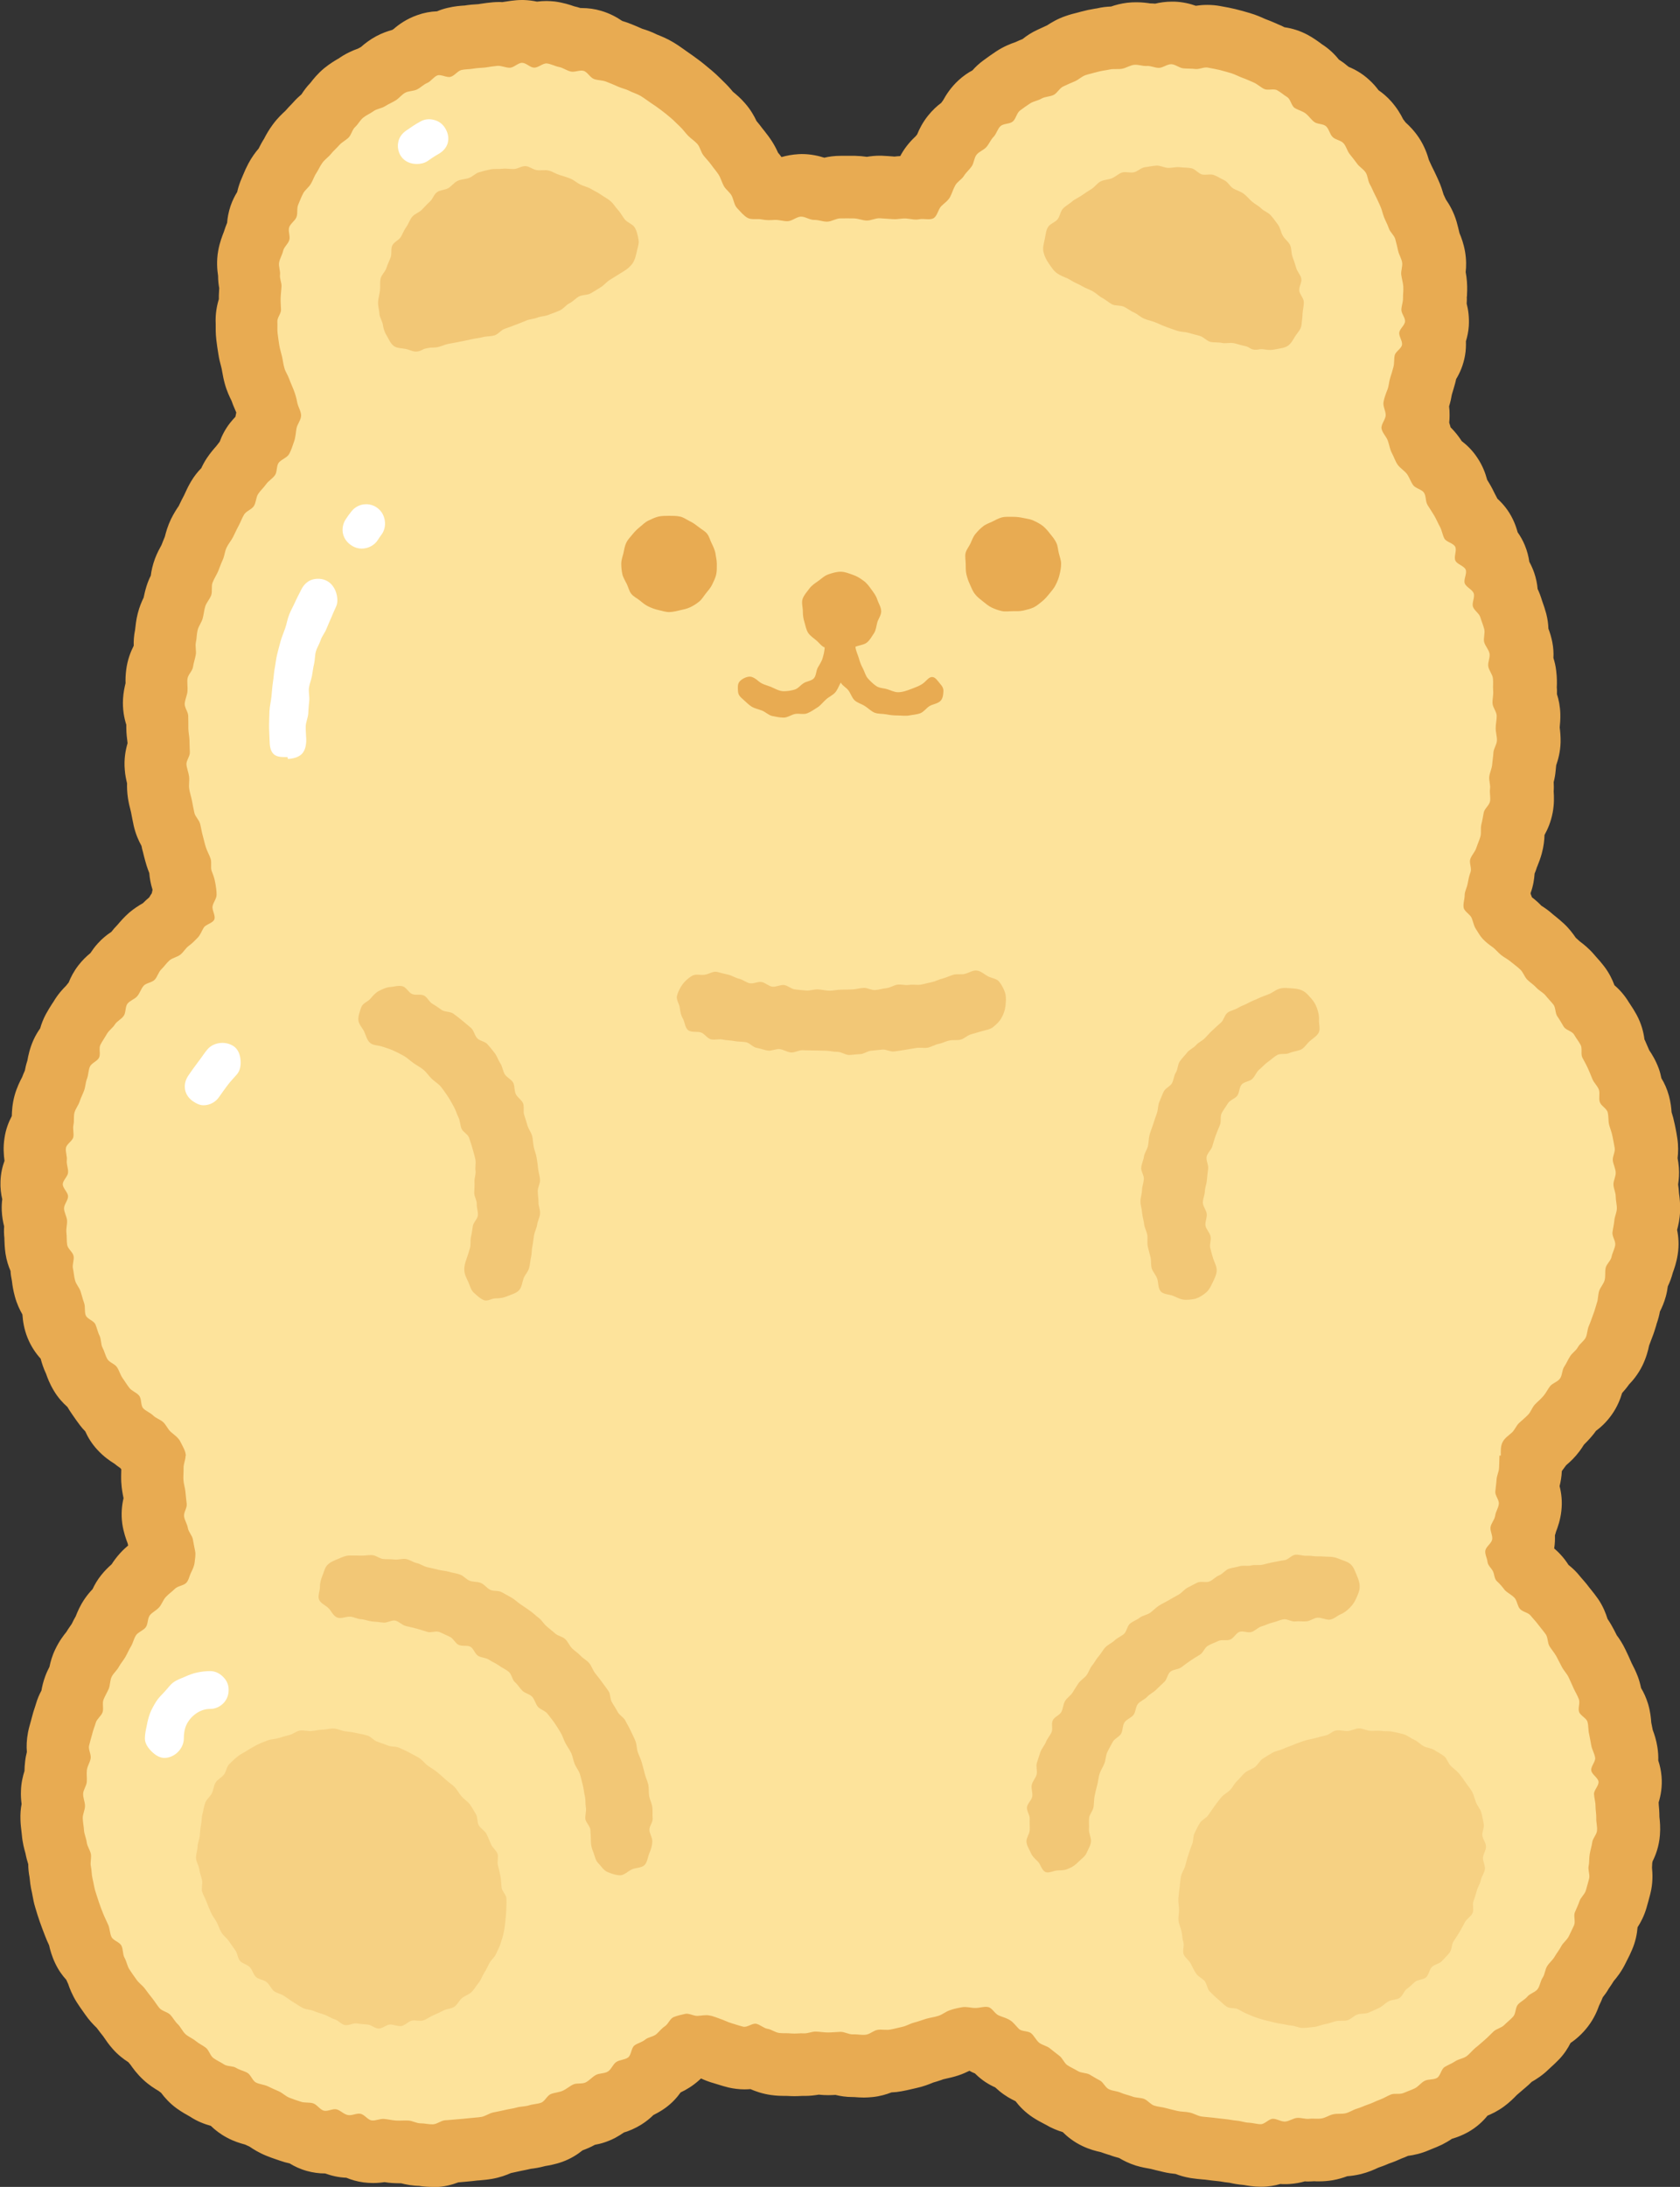 <?xml version="1.0" encoding="utf-8"?>
<!-- Generator: Adobe Illustrator 26.1.0, SVG Export Plug-In . SVG Version: 6.00 Build 0)  -->
<svg version="1.1" id="圖層_1" xmlns="http://www.w3.org/2000/svg" xmlns:xlink="http://www.w3.org/1999/xlink" x="0px" y="0px"
	 viewBox="0 0 133.8 174.04" style="enable-background:new 0 0 133.8 174.04;" xml:space="preserve">
<rect x="0" y="0" width="133.8" height="174.04" fill="#333333" stroke="none"/>
<style type="text/css">
	.st0{fill:#E891AE;}
	.st1{fill:#FFCCD6;}
	.st2{opacity:0.5;}
	.st3{opacity:0.64;}
	.st4{fill:#FFFFFF;}
	.st5{fill:#E8AB52;}
	.st6{fill:#FDE39B;}
	.st7{fill:#72B27C;}
	.st8{fill:#B8E0C4;}
	.st9{fill:#72AEDB;}
	.st10{fill:#BCE0F2;}
	.st11{fill:#9191CE;}
	.st12{fill:#CACAEA;}
</style>
<g>
	<path class="st5" d="M34.43,174.04c-0.35,0-0.71-0.03-1.07-0.08c0,0,0.01,0,0.03,0c0.02,0,0.06,0,0.1,0
		c-0.63,0-1.16-0.11-1.55-0.21c-0.05,0-0.09,0-0.14,0c-0.19,0-0.37-0.01-0.56-0.02c-0.21-0.01-0.41-0.04-0.62-0.07
		c-0.26,0.04-0.57,0.07-0.91,0.07c-0.22,0-0.54-0.02-0.76-0.05c-0.52-0.07-0.98-0.21-1.37-0.37c-0.3-0.01-0.59-0.05-0.88-0.11
		c-0.29-0.06-0.55-0.14-0.8-0.23c-0.5,0-0.99-0.07-1.46-0.2c-0.54-0.15-1-0.37-1.37-0.6c-0.24-0.05-0.5-0.12-0.78-0.22l-0.26-0.09
		c-0.28-0.09-0.55-0.19-0.82-0.3c-0.59-0.24-1.05-0.53-1.34-0.73c-0.12-0.05-0.24-0.11-0.35-0.16c-0.37-0.1-0.89-0.25-1.44-0.55
		c-0.53-0.28-0.95-0.61-1.29-0.94c-0.47-0.13-1.06-0.34-1.65-0.73l-0.07-0.04c-0.24-0.13-0.59-0.33-1-0.62
		c-0.55-0.4-0.95-0.85-1.24-1.24c-0.06-0.05-0.13-0.09-0.2-0.15c-0.32-0.19-0.76-0.46-1.21-0.88c-0.5-0.46-0.84-0.93-1.04-1.22
		c-0.05-0.06-0.11-0.12-0.15-0.18c-0.39-0.25-0.84-0.59-1.26-1.07c-0.32-0.36-0.54-0.69-0.69-0.91l-0.07-0.1
		c-0.14-0.17-0.32-0.41-0.51-0.66c-0.26-0.25-0.6-0.6-0.93-1.08l-0.14-0.2c-0.18-0.25-0.36-0.51-0.52-0.76
		c-0.37-0.59-0.57-1.12-0.68-1.45c-0.05-0.11-0.1-0.22-0.15-0.33c-0.32-0.35-0.63-0.78-0.88-1.31c-0.27-0.56-0.41-1.08-0.49-1.44
		c-0.12-0.25-0.23-0.51-0.33-0.77c-0.17-0.43-0.29-0.77-0.41-1.1c-0.13-0.37-0.25-0.75-0.36-1.13c-0.1-0.32-0.17-0.66-0.23-1.01
		l-0.03-0.16c-0.13-0.53-0.17-0.99-0.2-1.27c0,0,0,0,0,0c0,0,0.01,0.02,0.01,0.06c-0.08-0.4-0.11-0.76-0.11-1.07
		c-0.08-0.25-0.16-0.54-0.22-0.86c-0.1-0.35-0.24-0.86-0.29-1.48l-0.02-0.18c-0.04-0.33-0.08-0.66-0.09-1
		c-0.02-0.49,0.02-0.92,0.09-1.27c-0.04-0.31-0.07-0.68-0.05-1.08c0.02-0.61,0.15-1.14,0.28-1.55c0-0.23,0.02-0.48,0.05-0.75
		c0.03-0.28,0.08-0.53,0.14-0.76c-0.04-0.45-0.02-0.98,0.09-1.56c0.06-0.31,0.15-0.62,0.24-0.94l0.05-0.19
		c0.08-0.33,0.18-0.65,0.29-0.97l0.05-0.16c0.12-0.41,0.27-0.76,0.44-1.07c0.06-0.35,0.15-0.73,0.3-1.13
		c0.11-0.3,0.23-0.55,0.34-0.76c0.08-0.39,0.21-0.88,0.47-1.41c0.3-0.63,0.65-1.09,0.88-1.37c0.16-0.27,0.32-0.48,0.42-0.63
		l0.02-0.04c0.09-0.19,0.19-0.38,0.3-0.57c0.14-0.36,0.35-0.86,0.72-1.4c0.2-0.29,0.41-0.54,0.62-0.76c0.17-0.36,0.39-0.75,0.7-1.13
		c0.28-0.35,0.57-0.63,0.82-0.85c0.17-0.27,0.4-0.58,0.69-0.9c0.23-0.25,0.45-0.45,0.63-0.6c-0.02-0.05-0.03-0.1-0.04-0.16
		c-0.14-0.36-0.33-0.89-0.43-1.56c-0.11-0.8-0.03-1.5,0.1-2.04c-0.07-0.33-0.15-0.75-0.18-1.27c-0.02-0.33-0.01-0.67,0-1.01l0-0.02
		c-0.03-0.03-0.05-0.06-0.08-0.1c-0.15-0.1-0.3-0.21-0.47-0.35c-0.36-0.22-0.87-0.57-1.37-1.12c-0.44-0.48-0.74-0.98-0.95-1.45
		c-0.14-0.14-0.28-0.3-0.41-0.47c-0.19-0.24-0.36-0.5-0.54-0.75l-0.13-0.19c-0.13-0.19-0.25-0.37-0.34-0.53
		c-0.36-0.32-0.76-0.75-1.09-1.31c-0.33-0.55-0.51-1.04-0.61-1.33c-0.21-0.44-0.34-0.86-0.43-1.2c-0.38-0.42-0.76-0.96-1.04-1.65
		c-0.29-0.71-0.38-1.38-0.41-1.83c0-0.02-0.01-0.03-0.01-0.05c-0.2-0.35-0.44-0.84-0.6-1.44c-0.13-0.48-0.19-0.88-0.22-1.14
		l-0.01-0.08c-0.06-0.28-0.1-0.55-0.11-0.79c-0.17-0.39-0.32-0.85-0.4-1.38c-0.07-0.48-0.08-0.88-0.09-1.14l0-0.09
		c-0.04-0.35-0.04-0.67-0.02-0.94c-0.09-0.35-0.17-0.78-0.19-1.27c-0.01-0.31,0-0.61,0.04-0.89c-0.1-0.42-0.16-0.9-0.14-1.42
		c0.02-0.63,0.15-1.18,0.32-1.64c-0.06-0.44-0.12-1.07,0-1.82c0.1-0.69,0.33-1.27,0.58-1.74c0.01-0.39,0.04-0.97,0.22-1.63
		c0.18-0.65,0.44-1.16,0.6-1.46c0.07-0.18,0.14-0.36,0.22-0.53c0.04-0.22,0.1-0.49,0.2-0.79c0.07-0.4,0.19-0.97,0.47-1.61
		c0.16-0.36,0.35-0.68,0.55-0.96c0.1-0.36,0.25-0.75,0.46-1.14c0.15-0.27,0.31-0.54,0.48-0.8l0.12-0.18c0.36-0.61,0.75-1.02,1-1.27
		c0.07-0.09,0.14-0.18,0.21-0.26c0.17-0.43,0.41-0.89,0.77-1.36c0.32-0.41,0.65-0.73,0.96-0.98c0.16-0.24,0.35-0.51,0.6-0.78
		c0.35-0.39,0.72-0.68,1.07-0.91c0.14-0.18,0.3-0.37,0.49-0.56c0.23-0.27,0.52-0.61,0.93-0.97c0.39-0.33,0.77-0.57,1.09-0.75
		c0.15-0.15,0.32-0.31,0.51-0.47c0.06-0.11,0.13-0.22,0.2-0.32c0.02-0.1,0.04-0.19,0.06-0.28c-0.16-0.5-0.23-0.95-0.26-1.33
		c-0.07-0.17-0.14-0.37-0.21-0.58c-0.08-0.27-0.16-0.55-0.23-0.83l-0.06-0.25c-0.05-0.17-0.09-0.33-0.12-0.5
		c-0.23-0.41-0.47-0.95-0.62-1.61c-0.08-0.37-0.15-0.74-0.22-1.1l-0.02-0.08c-0.09-0.34-0.17-0.68-0.22-1.02
		c-0.07-0.46-0.08-0.87-0.07-1.17c-0.07-0.29-0.15-0.65-0.18-1.06c-0.08-0.85,0.06-1.59,0.22-2.13l0-0.02
		c-0.04-0.34-0.1-0.74-0.1-1.22c0-0.08,0-0.16,0-0.23c-0.17-0.53-0.31-1.24-0.26-2.07c0.03-0.5,0.12-0.92,0.2-1.24
		c-0.01-0.3,0-0.65,0.05-1.05c0.1-0.81,0.36-1.46,0.6-1.93c-0.01-0.35,0.01-0.79,0.11-1.27c0.04-0.35,0.08-0.78,0.21-1.29
		c0.13-0.53,0.32-0.96,0.47-1.27c0.05-0.24,0.12-0.56,0.23-0.91c0.1-0.32,0.22-0.6,0.34-0.84c0.05-0.4,0.15-0.85,0.33-1.34
		c0.18-0.48,0.39-0.85,0.51-1.07l0.02-0.04c0,0,0.19-0.49,0.26-0.65c0.09-0.36,0.23-0.86,0.49-1.4c0.23-0.47,0.47-0.83,0.62-1.05
		l0.07-0.15c0.12-0.24,0.23-0.48,0.36-0.71l0.04-0.09c0.15-0.34,0.32-0.68,0.51-1c0.25-0.42,0.53-0.77,0.81-1.05
		c0.12-0.26,0.27-0.54,0.45-0.81c0.29-0.43,0.58-0.76,0.75-0.95l0.03-0.04c0.08-0.11,0.16-0.21,0.24-0.31
		c0.17-0.47,0.43-0.99,0.83-1.5c0.14-0.18,0.28-0.33,0.42-0.48c0-0.01,0.07-0.34,0.07-0.34c-0.01-0.02-0.11-0.26-0.11-0.26
		c-0.1-0.22-0.19-0.45-0.27-0.68c-0.16-0.32-0.38-0.78-0.54-1.37c-0.09-0.32-0.15-0.65-0.21-0.98l-0.03-0.17l-0.04-0.17
		c-0.09-0.33-0.17-0.65-0.22-0.98c-0.07-0.39-0.12-0.78-0.17-1.17c-0.06-0.51-0.05-0.94-0.05-1.2l0-0.07
		c-0.04-0.78,0.09-1.45,0.25-1.97c0-0.1,0-0.19,0-0.29c0.01-0.2,0.02-0.39,0.03-0.59c-0.05-0.27-0.09-0.6-0.09-0.98
		c-0.07-0.46-0.14-1.17,0.01-2c0.12-0.67,0.33-1.19,0.45-1.5c0.08-0.26,0.17-0.5,0.26-0.72c0.03-0.4,0.11-0.85,0.27-1.33
		c0.15-0.44,0.34-0.81,0.53-1.12c0.08-0.35,0.2-0.74,0.38-1.14l0.08-0.19c0.13-0.32,0.27-0.63,0.43-0.93
		c0.27-0.51,0.58-0.92,0.82-1.2c0.12-0.24,0.26-0.51,0.44-0.79l0.04-0.08c0.12-0.23,0.33-0.61,0.64-1.03c0.38-0.52,0.77-0.88,1-1.09
		c0.17-0.2,0.36-0.39,0.54-0.58l0.11-0.12c0.22-0.25,0.44-0.45,0.64-0.62c0.18-0.28,0.41-0.6,0.71-0.91
		c0.24-0.31,0.58-0.74,1.1-1.17c0.49-0.4,0.93-0.65,1.19-0.8c-0.01,0.01-0.07,0.05-0.13,0.09c0.63-0.46,1.23-0.71,1.63-0.85
		c0.08-0.04,0.16-0.09,0.24-0.13c0.29-0.26,0.7-0.58,1.22-0.86c0.47-0.25,0.91-0.4,1.27-0.5c0.03-0.02,0.07-0.04,0.11-0.07
		c0.4-0.35,1.03-0.81,1.9-1.11c0.5-0.18,1.02-0.28,1.56-0.3c0.25-0.11,0.53-0.2,0.83-0.27c0.57-0.14,1.06-0.17,1.35-0.19
		c0.01,0-0.01,0-0.05,0.01c0.43-0.07,0.79-0.1,1.04-0.11l0.13-0.01l0.18-0.03c0.32-0.05,0.65-0.09,0.98-0.12
		c0.13-0.01,0.33-0.02,0.47-0.02c0.09,0,0.18,0,0.26,0.01C40.41,0.11,40.96,0,41.58,0c0.03,0,0.07,0,0.1,0
		c0.39,0.01,0.76,0.06,1.09,0.13c0.24-0.03,0.49-0.05,0.75-0.05c0.21,0,0.46,0.02,0.66,0.04c0.69,0.09,1.23,0.27,1.54,0.38
		c0.18,0.04,0.35,0.09,0.51,0.14c0.03,0,0.06,0,0.09,0c0.53,0,1.05,0.07,1.55,0.22c0.69,0.2,1.25,0.51,1.69,0.81
		c0.19,0.06,0.4,0.12,0.61,0.21l0.11,0.04c0.29,0.12,0.59,0.24,0.87,0.37c0.33,0.1,0.74,0.24,1.2,0.47c0.35,0.14,0.78,0.31,1.26,0.6
		c0.29,0.17,0.58,0.37,0.86,0.57l0.18,0.13C55,4.3,55.34,4.54,55.67,4.79c0.3,0.22,0.59,0.47,0.88,0.71l0.1,0.08
		c0.26,0.22,0.52,0.46,0.76,0.7l0.15,0.15c0.36,0.34,0.63,0.65,0.81,0.87c0.28,0.23,0.61,0.51,0.95,0.9
		c0.46,0.52,0.75,1.04,0.93,1.43c0.17,0.2,0.33,0.4,0.49,0.62l0.1,0.12c0.23,0.29,0.45,0.58,0.65,0.89c0.21,0.33,0.37,0.65,0.48,0.9
		c0.09,0.1,0.18,0.21,0.27,0.34c0.39-0.11,0.84-0.2,1.35-0.23c0.08,0,0.18-0.01,0.26-0.01c0.74,0,1.36,0.15,1.8,0.29
		c0.37-0.09,0.82-0.15,1.32-0.15l1.13,0c0.35,0.01,0.67,0.04,0.94,0.08c0.3-0.05,0.65-0.09,1.04-0.09c0.08,0,0.19,0,0.27,0.01
		c0.25,0.01,0.51,0.03,0.77,0.05l0.11,0.01c0.17-0.02,0.32-0.03,0.47-0.04c0.02-0.04,0.05-0.08,0.07-0.13
		c0.39-0.69,0.86-1.17,1.17-1.46c0.04-0.05,0.07-0.09,0.11-0.14c0.17-0.43,0.44-0.95,0.85-1.47c0.36-0.45,0.73-0.79,1.06-1.03
		c0.05-0.07,0.11-0.15,0.16-0.22c0.23-0.42,0.61-1.02,1.22-1.58c0.37-0.34,0.75-0.6,1.11-0.79c0.23-0.26,0.51-0.53,0.84-0.77
		c0.33-0.25,0.68-0.49,1.02-0.72c0.63-0.42,1.22-0.64,1.57-0.76c0.19-0.09,0.38-0.17,0.56-0.24c0.32-0.26,0.71-0.52,1.19-0.74
		c0.26-0.12,0.51-0.24,0.76-0.35c0.34-0.22,0.84-0.53,1.5-0.75c0.31-0.11,0.65-0.2,0.98-0.28l0.22-0.06
		c0.37-0.1,0.74-0.18,1.12-0.24l0.14-0.02c0.42-0.1,0.81-0.14,1.14-0.15c0.34-0.12,0.78-0.24,1.28-0.3
		c0.25-0.03,0.49-0.04,0.73-0.04c0.46,0,0.84,0.05,1.1,0.09c0.14,0,0.27,0.01,0.4,0.02c0.38-0.09,0.83-0.16,1.34-0.16
		c0.05,0,0.12,0,0.17,0c0.69,0.02,1.28,0.17,1.73,0.33c0.26-0.04,0.56-0.07,0.9-0.07c0.35,0,0.7,0.03,1.03,0.09l0.16,0.03
		c0.35,0.06,0.7,0.13,1.04,0.21c0.39,0.09,0.79,0.21,1.17,0.32c0.51,0.15,0.91,0.33,1.15,0.44l0.07,0.03
		c0.28,0.1,0.56,0.22,0.84,0.34l0.2,0.09c0.18,0.07,0.35,0.15,0.5,0.23c0.64,0.09,1.25,0.29,1.82,0.59c0.49,0.26,0.86,0.54,1.08,0.7
		l0.05,0.04c0.6,0.38,1.05,0.82,1.38,1.24c0.12,0.08,0.25,0.17,0.38,0.26c0.14,0.11,0.28,0.22,0.4,0.32
		c0.51,0.21,1.09,0.53,1.64,1.04c0.3,0.27,0.54,0.55,0.74,0.82c0.32,0.22,0.67,0.51,1,0.88c0.48,0.54,0.78,1.06,0.96,1.43
		c0.06,0.08,0.13,0.16,0.19,0.25c0.3,0.27,0.71,0.68,1.08,1.24c0.44,0.67,0.66,1.32,0.78,1.75c0.06,0.12,0.23,0.5,0.23,0.5
		c0.14,0.27,0.28,0.57,0.42,0.87l0.09,0.2c0.23,0.49,0.35,0.92,0.43,1.18c0,0.01,0.13,0.29,0.18,0.39c0.28,0.4,0.63,1,0.86,1.78
		c0.08,0.3,0.16,0.6,0.23,0.91c0.15,0.35,0.33,0.84,0.44,1.46c0.11,0.64,0.1,1.21,0.05,1.63c0.04,0.22,0.08,0.48,0.1,0.76
		c0.04,0.52,0.01,0.95,0,1.21l-0.01-0.04c0.01,0.21,0,0.4-0.01,0.58c0.13,0.5,0.21,1.1,0.17,1.78c-0.03,0.45-0.12,0.85-0.23,1.22
		c0.01,0.35,0,0.72-0.07,1.12c-0.13,0.76-0.41,1.4-0.71,1.89c-0.02,0.11-0.05,0.22-0.08,0.34c-0.08,0.3-0.17,0.59-0.26,0.89
		c-0.04,0.25-0.11,0.58-0.22,0.94c0.03,0.21,0.04,0.44,0.04,0.69c0,0.21-0.01,0.41-0.03,0.61c0.04,0.12,0.08,0.25,0.11,0.37
		c0.2,0.2,0.42,0.44,0.64,0.74c0.09,0.12,0.17,0.24,0.24,0.35c0.42,0.32,0.87,0.75,1.25,1.33c0.43,0.64,0.65,1.26,0.78,1.75
		c0.06,0.1,0.12,0.2,0.18,0.3c0.17,0.28,0.31,0.56,0.45,0.85c0,0,0.15,0.29,0.19,0.36c0.44,0.4,0.89,0.93,1.23,1.64
		c0.17,0.35,0.29,0.7,0.38,1.03c0.21,0.3,0.41,0.64,0.57,1.03c0.19,0.46,0.3,0.9,0.36,1.32c0.14,0.26,0.27,0.54,0.38,0.85
		c0.16,0.46,0.25,0.91,0.28,1.31c0.13,0.27,0.24,0.56,0.34,0.89l0.03,0.09c0.12,0.33,0.23,0.66,0.32,1
		c0.11,0.43,0.16,0.83,0.17,1.18c0.12,0.31,0.23,0.67,0.31,1.07c0.09,0.46,0.11,0.88,0.09,1.26c0.09,0.3,0.18,0.64,0.22,1.02
		c0.07,0.54,0.06,1,0.05,1.28c0,0-0.01-0.04-0.01-0.09c0.02,0.24,0.03,0.47,0.02,0.67c0.14,0.43,0.25,0.96,0.27,1.56
		c0.01,0.44-0.02,0.81-0.05,1.09c0.04,0.32,0.08,0.72,0.07,1.19c-0.02,0.76-0.2,1.39-0.35,1.82c-0.01,0.05-0.04,0.4-0.04,0.4
		c-0.03,0.36-0.09,0.68-0.16,0.94c0.01,0.22,0.02,0.47,0,0.75c0.03,0.4,0.05,0.99-0.08,1.68c-0.14,0.74-0.4,1.33-0.65,1.78
		c-0.01,0.39-0.06,0.9-0.22,1.48c-0.09,0.33-0.21,0.66-0.34,0.98l-0.05,0.12c-0.05,0.17-0.11,0.33-0.18,0.49
		c-0.03,0.46-0.11,0.98-0.31,1.53l-0.01,0.07c0,0.01,0.08,0.2,0.11,0.29c0.33,0.25,0.58,0.49,0.75,0.67
		c0.27,0.17,0.58,0.38,0.9,0.67l0.16,0.13c0.25,0.2,0.5,0.41,0.74,0.63c0.42,0.39,0.72,0.8,0.94,1.12c0.1,0.09,0.21,0.19,0.32,0.29
		c0.31,0.23,0.75,0.58,1.17,1.08l0.13,0.15c0.22,0.24,0.43,0.48,0.62,0.73c0.41,0.53,0.67,1.07,0.84,1.53
		c0.39,0.33,0.8,0.78,1.15,1.36l0.08,0.12c0.19,0.28,0.37,0.57,0.53,0.86c0.39,0.72,0.56,1.41,0.63,1.97
		c0.04,0.08,0.08,0.16,0.11,0.24c0.09,0.21,0.18,0.42,0.27,0.62c0.23,0.34,0.53,0.83,0.76,1.46c0.1,0.27,0.16,0.53,0.21,0.77
		c0.24,0.39,0.45,0.85,0.6,1.4c0.14,0.52,0.19,0.98,0.21,1.3c0.08,0.24,0.17,0.57,0.25,0.96l0.05,0.24c0.06,0.3,0.12,0.6,0.16,0.9
		c0.09,0.59,0.07,1.12,0.02,1.56c0.04,0.22,0.08,0.47,0.1,0.74c0.04,0.51,0,0.97-0.06,1.35c0.03,0.21,0.06,0.44,0.07,0.69
		c0.05,0.35,0.11,0.83,0.09,1.41c-0.02,0.65-0.15,1.18-0.24,1.52c0.11,0.53,0.17,1.2,0.05,1.95c-0.1,0.65-0.28,1.15-0.39,1.45
		c-0.11,0.42-0.25,0.78-0.4,1.09c-0.03,0.25-0.08,0.52-0.16,0.81c-0.13,0.48-0.31,0.88-0.47,1.2c-0.05,0.29-0.14,0.63-0.27,1
		l-0.03,0.12c-0.1,0.33-0.2,0.65-0.33,0.97c0,0-0.18,0.48-0.23,0.61c-0.08,0.4-0.23,0.97-0.53,1.59c-0.35,0.71-0.78,1.21-1.07,1.51
		c-0.19,0.27-0.39,0.5-0.55,0.68c-0.14,0.47-0.38,1.11-0.85,1.76c-0.4,0.56-0.85,0.97-1.23,1.25c-0.1,0.14-0.22,0.3-0.36,0.46
		c-0.22,0.26-0.43,0.47-0.6,0.64c-0.2,0.33-0.49,0.74-0.89,1.15c-0.17,0.17-0.34,0.33-0.53,0.49c-0.1,0.14-0.21,0.29-0.34,0.46
		c-0.02,0.47-0.1,0.88-0.18,1.2c0.14,0.54,0.23,1.21,0.14,1.98c-0.08,0.72-0.29,1.3-0.43,1.66c-0.02,0.09-0.05,0.19-0.08,0.27
		c0.01,0.32,0,0.67-0.06,1.05c0.16,0.14,0.34,0.3,0.51,0.49c0.25,0.27,0.46,0.55,0.63,0.82c0.3,0.24,0.62,0.53,0.91,0.9l0.11,0.13
		c0.22,0.25,0.43,0.49,0.62,0.75l0.13,0.16c0.2,0.25,0.4,0.5,0.58,0.76c0.4,0.58,0.62,1.15,0.76,1.6c0.1,0.15,0.2,0.3,0.29,0.46
		c0.15,0.26,0.29,0.53,0.42,0.79l0.01,0.03c0.21,0.28,0.48,0.68,0.72,1.19c0.17,0.35,0.33,0.7,0.48,1.05l0.02,0.04
		c0.12,0.23,0.3,0.58,0.47,1.02c0.12,0.32,0.2,0.63,0.26,0.92c0.22,0.36,0.41,0.78,0.56,1.27c0.18,0.61,0.23,1.14,0.25,1.47
		c0.04,0.2,0.08,0.4,0.12,0.6c0.13,0.34,0.28,0.79,0.37,1.36c0.06,0.38,0.08,0.73,0.07,1.07c0.13,0.38,0.22,0.8,0.26,1.26
		c0.07,0.81-0.06,1.51-0.23,2.07c0,0.05,0.01,0.21,0.01,0.21c0.02,0.21,0.05,0.54,0.05,0.93c0.04,0.36,0.09,0.87,0.04,1.47
		c-0.07,0.89-0.34,1.6-0.58,2.07c-0.01,0.05-0.02,0.09-0.03,0.14c-0.01,0.11-0.01,0.24-0.02,0.37c0.05,0.51,0.08,1.24-0.13,2.07
		c-0.1,0.38-0.2,0.77-0.31,1.14c-0.19,0.65-0.47,1.17-0.71,1.54c-0.04,0.52-0.16,1.14-0.44,1.79c-0.12,0.29-0.26,0.57-0.4,0.84
		l-0.11,0.22c-0.32,0.66-0.7,1.14-0.95,1.43c-0.1,0.17-0.21,0.33-0.32,0.49l-0.07,0.1c-0.15,0.27-0.32,0.5-0.48,0.7
		c-0.08,0.2-0.17,0.42-0.29,0.65c-0.15,0.42-0.4,1.03-0.88,1.66c-0.47,0.62-0.99,1.05-1.4,1.33c-0.21,0.42-0.5,0.87-0.91,1.3
		c-0.23,0.24-0.47,0.46-0.71,0.68l-0.14,0.13c-0.47,0.46-0.96,0.77-1.33,0.98c-0.16,0.16-0.32,0.31-0.49,0.45l-0.2,0.17
		c-0.17,0.15-0.33,0.29-0.5,0.43c-0.24,0.25-0.58,0.59-1.03,0.92c-0.48,0.35-0.94,0.57-1.3,0.72c-0.36,0.45-0.86,0.92-1.53,1.3
		c-0.46,0.26-0.91,0.43-1.3,0.54c-0.23,0.16-0.49,0.31-0.78,0.46c-0.29,0.14-0.59,0.26-0.89,0.38l-0.17,0.07
		c-0.62,0.27-1.21,0.39-1.66,0.45c-0.16,0.07-0.34,0.15-0.54,0.22l-0.02,0.01c-0.22,0.1-0.56,0.25-0.98,0.39l-0.09,0.04
		c-0.24,0.1-0.49,0.2-0.74,0.28c-0.33,0.16-0.79,0.36-1.38,0.51c-0.42,0.1-0.79,0.15-1.09,0.17c-0.32,0.12-0.71,0.24-1.16,0.32
		c-0.36,0.06-0.73,0.09-1.13,0.09c-0.11,0-0.23,0-0.34-0.01c-0.16,0.01-0.32,0.02-0.48,0.02c-0.09,0-0.18,0-0.27-0.01
		c-0.34,0.1-0.75,0.18-1.21,0.21c-0.11,0.01-0.26,0.01-0.37,0.01c-0.13,0-0.25,0-0.37-0.01c-0.44,0.13-0.96,0.22-1.53,0.22
		c-0.6,0-1.09-0.09-1.37-0.14c-0.5-0.04-0.9-0.12-1.15-0.18c-0.24-0.02-0.47-0.06-0.71-0.1l-0.16-0.02
		c-0.35-0.03-0.72-0.08-1.1-0.13l-0.15-0.01c-0.32-0.03-0.64-0.06-0.96-0.11c-0.49-0.08-0.91-0.21-1.21-0.33
		c-0.29-0.03-0.62-0.07-0.99-0.16l-0.2-0.05c-0.26-0.06-0.52-0.12-0.78-0.19c-0.34-0.06-0.75-0.13-1.21-0.27
		c-0.53-0.17-0.97-0.39-1.32-0.6c-0.24-0.06-0.51-0.14-0.79-0.25l-0.02,0c-0.22-0.07-0.44-0.14-0.66-0.22
		c-0.37-0.08-0.89-0.21-1.47-0.49c-0.67-0.32-1.18-0.73-1.55-1.1c-0.4-0.12-0.89-0.31-1.39-0.61l-0.08-0.04
		c-0.31-0.16-0.62-0.33-0.91-0.52c-0.64-0.42-1.09-0.91-1.38-1.29c-0.36-0.17-0.82-0.42-1.29-0.81c-0.12-0.1-0.23-0.2-0.33-0.29
		c-0.5-0.22-1.04-0.55-1.55-1.05c-0.02-0.02-0.04-0.04-0.06-0.06c-0.16-0.06-0.3-0.13-0.44-0.21c-0.25,0.12-0.55,0.26-0.89,0.37
		c-0.36,0.12-0.72,0.2-1.08,0.28l-0.13,0.03l-0.13,0.05c-0.22,0.07-0.44,0.15-0.67,0.21c-0.33,0.14-0.79,0.32-1.36,0.44l-0.26,0.06
		c-0.3,0.07-0.59,0.14-0.89,0.19c-0.26,0.05-0.52,0.08-0.8,0.09c-0.41,0.16-0.91,0.31-1.5,0.37c-0.23,0.02-0.46,0.04-0.69,0.04
		c-0.27,0-0.53-0.02-0.8-0.04c-0.03,0-0.06,0-0.09,0c-0.55,0-1.02-0.08-1.38-0.17c-0.19,0.01-0.37,0.02-0.56,0.02
		c-0.26,0-0.51-0.01-0.77-0.04c-0.31,0.05-0.68,0.1-1.11,0.1c-0.06,0-0.15,0-0.23,0c-0.21,0.01-0.41,0.02-0.6,0.02
		c-0.19,0-0.39-0.01-0.58-0.02c-0.03,0-0.19,0-0.19,0c-0.27,0-0.65-0.01-1.08-0.07c-0.72-0.1-1.28-0.31-1.65-0.47
		c-0.15,0.01-0.31,0.02-0.48,0.02c-0.4,0-0.89-0.06-1.27-0.15c-0.29-0.07-0.58-0.16-0.87-0.25l-0.23-0.07
		c-0.47-0.13-0.85-0.29-1.09-0.4c-0.05,0.05-0.1,0.09-0.14,0.13c-0.52,0.47-1.05,0.78-1.48,0.98c-0.3,0.42-0.69,0.85-1.21,1.23
		c-0.33,0.24-0.66,0.42-0.96,0.57c-0.26,0.26-0.58,0.52-0.96,0.76c-0.5,0.31-0.98,0.51-1.39,0.63c-0.2,0.14-0.42,0.28-0.68,0.42
		c-0.59,0.31-1.16,0.48-1.63,0.56c-0.16,0.09-0.34,0.18-0.53,0.26c-0.16,0.07-0.31,0.13-0.45,0.18c-0.41,0.33-0.94,0.67-1.6,0.91
		c-0.58,0.21-1.09,0.29-1.37,0.34c-0.48,0.13-0.89,0.19-1.15,0.22c-0.25,0.06-0.5,0.11-0.76,0.16l-0.14,0.03
		c-0.21,0.05-0.45,0.1-0.69,0.15c-0.36,0.16-0.87,0.35-1.49,0.46c-0.34,0.06-0.67,0.09-1,0.12l-0.17,0.01
		c-0.27,0.04-0.56,0.06-0.85,0.09c0,0-0.54,0.05-0.68,0.06c-0.47,0.18-1.1,0.36-1.87,0.38C34.59,174.04,34.48,174.04,34.43,174.04z"
		/>
	<path class="st6" d="M119.22,125.84c-0.22-0.2-0.19-0.54-0.32-0.8c-0.13-0.26-0.4-0.45-0.43-0.74c-0.03-0.29-0.23-0.63-0.17-0.92
		c0.07-0.31,0.48-0.55,0.54-0.86c0.06-0.31-0.18-0.68-0.13-0.99c0.05-0.31,0.33-0.59,0.37-0.91c0.04-0.32,0.26-0.61,0.29-0.93
		c0.04-0.32-0.31-0.67-0.28-0.99c0.03-0.32,0.08-0.63,0.1-0.95c0.02-0.32,0.19-0.63,0.2-0.95c0.01-0.32,0.03-0.64,0.03-0.96
		c0,0,0.11,0,0.11,0c0-0.38-0.03-0.72,0.13-1.05c0.16-0.33,0.45-0.52,0.73-0.76c0.24-0.21,0.36-0.56,0.59-0.78
		c0.23-0.22,0.49-0.42,0.71-0.65c0.23-0.23,0.32-0.57,0.54-0.81c0.22-0.24,0.47-0.43,0.68-0.68c0.21-0.24,0.35-0.54,0.54-0.79
		c0.2-0.25,0.61-0.35,0.79-0.61c0.19-0.26,0.16-0.67,0.33-0.93c0.18-0.27,0.3-0.56,0.47-0.83c0.16-0.27,0.48-0.46,0.63-0.74
		c0.15-0.28,0.48-0.48,0.62-0.76c0.14-0.29,0.12-0.65,0.26-0.95c0.13-0.29,0.22-0.6,0.34-0.9c0.12-0.3,0.19-0.61,0.29-0.91
		c0.11-0.3,0.08-0.64,0.18-0.95c0.1-0.3,0.36-0.56,0.44-0.87c0.08-0.31,0.01-0.65,0.08-0.97c0.07-0.31,0.41-0.57,0.47-0.88
		c0.06-0.31,0.24-0.61,0.29-0.93c0.05-0.32-0.25-0.68-0.22-1c0.04-0.32,0.12-0.63,0.15-0.95c0.02-0.32,0.19-0.63,0.2-0.95
		c0.01-0.32-0.09-0.64-0.09-0.97c0-0.32-0.17-0.63-0.18-0.95c-0.01-0.32,0.2-0.65,0.18-0.97c-0.02-0.32-0.19-0.62-0.23-0.94
		c-0.04-0.32,0.2-0.67,0.15-0.99c-0.05-0.32-0.12-0.64-0.18-0.95c-0.06-0.32-0.19-0.62-0.27-0.93c-0.07-0.31-0.03-0.66-0.11-0.97
		c-0.08-0.31-0.53-0.51-0.63-0.82c-0.1-0.31,0.03-0.68-0.07-0.98c-0.11-0.3-0.39-0.54-0.51-0.83c-0.12-0.3-0.24-0.59-0.37-0.88
		c-0.13-0.29-0.29-0.56-0.44-0.85c-0.14-0.29,0.02-0.73-0.14-1.01c-0.15-0.28-0.36-0.54-0.52-0.82c-0.16-0.27-0.65-0.35-0.82-0.62
		c-0.17-0.27-0.31-0.55-0.5-0.81c-0.19-0.26-0.13-0.7-0.32-0.95c-0.2-0.25-0.43-0.48-0.63-0.73c-0.21-0.25-0.53-0.39-0.74-0.63
		c-0.22-0.24-0.5-0.41-0.72-0.63c-0.22-0.23-0.32-0.59-0.55-0.8c-0.23-0.22-0.5-0.41-0.74-0.61c-0.24-0.21-0.54-0.35-0.79-0.55
		c-0.25-0.2-0.45-0.47-0.71-0.65c-0.27-0.19-0.52-0.39-0.74-0.62c-0.23-0.24-0.37-0.52-0.55-0.79c-0.18-0.27-0.22-0.59-0.34-0.88
		c-0.12-0.3-0.57-0.5-0.64-0.82c-0.06-0.32,0.08-0.67,0.08-1c0-0.32,0.19-0.61,0.24-0.93c0.06-0.31,0.11-0.6,0.23-0.91
		c0.11-0.3-0.13-0.73-0.02-1.04c0.11-0.31,0.37-0.56,0.47-0.86c0.1-0.31,0.24-0.6,0.33-0.91c0.09-0.31,0-0.67,0.08-0.98
		c0.08-0.31,0.13-0.63,0.19-0.95c0.07-0.32,0.44-0.57,0.5-0.89c0.06-0.32-0.05-0.67,0-0.99c0.05-0.32-0.1-0.66-0.06-0.98
		c0.04-0.32,0.2-0.62,0.23-0.95c0.03-0.32,0.08-0.64,0.1-0.96c0.02-0.32,0.27-0.64,0.28-0.96c0.01-0.32-0.1-0.65-0.1-0.98
		c0-0.33,0.09-0.67,0.08-0.99c-0.01-0.33-0.31-0.65-0.33-0.98c-0.02-0.33,0.08-0.67,0.05-1c-0.03-0.33,0.02-0.67-0.02-1
		c-0.04-0.33-0.32-0.62-0.37-0.95c-0.05-0.33,0.16-0.7,0.1-1.02c-0.06-0.32-0.35-0.6-0.43-0.92c-0.07-0.32,0.09-0.7,0.01-1.02
		c-0.08-0.32-0.22-0.63-0.31-0.94c-0.09-0.32-0.49-0.54-0.59-0.85c-0.1-0.31,0.17-0.75,0.06-1.06c-0.11-0.31-0.59-0.48-0.71-0.79
		c-0.12-0.31,0.2-0.79,0.07-1.1c-0.13-0.3-0.69-0.42-0.82-0.72c-0.14-0.3,0.13-0.79-0.01-1.09c-0.14-0.3-0.72-0.38-0.87-0.67
		c-0.15-0.29-0.19-0.64-0.35-0.93c-0.16-0.29-0.28-0.59-0.45-0.88c-0.17-0.28-0.35-0.56-0.53-0.84c-0.18-0.28-0.11-0.72-0.29-0.99
		c-0.18-0.27-0.68-0.34-0.87-0.61c-0.19-0.27-0.29-0.6-0.48-0.87c-0.2-0.26-0.5-0.44-0.71-0.7c-0.22-0.28-0.32-0.65-0.49-0.96
		c-0.17-0.31-0.21-0.67-0.33-1c-0.12-0.33-0.44-0.62-0.5-0.96c-0.06-0.34,0.33-0.73,0.33-1.08c0-0.35-0.24-0.7-0.17-1.05
		c0.06-0.34,0.19-0.67,0.32-1c0.11-0.29,0.11-0.61,0.21-0.91c0.1-0.29,0.18-0.59,0.26-0.88c0.08-0.3,0.03-0.62,0.1-0.92
		c0.07-0.3,0.53-0.52,0.58-0.83c0.05-0.3-0.25-0.66-0.22-0.97c0.04-0.31,0.44-0.58,0.46-0.89c0.02-0.31-0.3-0.63-0.29-0.94
		c0.01-0.31,0.14-0.61,0.13-0.92c-0.01-0.31,0.05-0.62,0.02-0.93c-0.02-0.31-0.12-0.61-0.16-0.92c-0.04-0.32,0.12-0.67,0.07-0.99
		c-0.06-0.32-0.25-0.61-0.32-0.92c-0.07-0.31-0.14-0.63-0.23-0.94c-0.09-0.31-0.41-0.54-0.51-0.85c-0.1-0.3-0.26-0.58-0.38-0.88
		c-0.12-0.3-0.17-0.62-0.31-0.91c-0.13-0.29-0.26-0.58-0.41-0.87c-0.15-0.28-0.26-0.59-0.42-0.86c-0.16-0.28-0.15-0.67-0.33-0.93
		c-0.18-0.27-0.5-0.44-0.68-0.7c-0.19-0.26-0.39-0.51-0.59-0.76c-0.2-0.25-0.27-0.62-0.49-0.86c-0.21-0.24-0.65-0.27-0.87-0.5
		c-0.23-0.23-0.28-0.63-0.52-0.85c-0.24-0.22-0.71-0.15-0.96-0.36c-0.25-0.2-0.43-0.48-0.68-0.67c-0.26-0.19-0.59-0.26-0.86-0.43
		c-0.27-0.18-0.32-0.69-0.59-0.86c-0.27-0.16-0.52-0.4-0.81-0.55c-0.28-0.15-0.74,0.04-1.03-0.1c-0.29-0.14-0.53-0.38-0.82-0.51
		c-0.3-0.12-0.59-0.27-0.89-0.37c-0.3-0.11-0.59-0.27-0.9-0.37c-0.31-0.09-0.62-0.18-0.93-0.26c-0.31-0.07-0.63-0.13-0.95-0.19
		c-0.31-0.06-0.67,0.15-0.99,0.11c-0.32-0.04-0.63-0.02-0.95-0.05c-0.33-0.03-0.64-0.32-0.96-0.33c-0.33-0.01-0.66,0.28-0.98,0.29
		c-0.33,0.01-0.66-0.18-0.99-0.15c-0.33,0.02-0.68-0.13-1-0.09c-0.33,0.04-0.63,0.25-0.95,0.31c-0.32,0.06-0.68-0.01-0.99,0.06
		c-0.32,0.07-0.66,0.1-0.97,0.19c-0.32,0.09-0.65,0.16-0.96,0.26c-0.31,0.11-0.57,0.38-0.87,0.5c-0.3,0.12-0.6,0.26-0.9,0.4
		c-0.3,0.14-0.47,0.52-0.76,0.67c-0.29,0.15-0.68,0.13-0.96,0.29c-0.28,0.17-0.65,0.21-0.92,0.39c-0.27,0.18-0.55,0.37-0.81,0.57
		c-0.26,0.2-0.32,0.66-0.57,0.87c-0.25,0.21-0.74,0.15-0.98,0.37c-0.24,0.22-0.32,0.62-0.55,0.85c-0.23,0.23-0.35,0.56-0.57,0.81
		c-0.22,0.25-0.59,0.36-0.79,0.62c-0.2,0.26-0.2,0.67-0.39,0.93c-0.19,0.27-0.45,0.48-0.62,0.76c-0.18,0.28-0.52,0.45-0.68,0.74
		c-0.16,0.28-0.25,0.61-0.4,0.9c-0.16,0.32-0.47,0.51-0.72,0.76c-0.25,0.26-0.31,0.79-0.62,0.96c-0.31,0.17-0.78,0-1.13,0.08
		c-0.34,0.07-0.67-0.03-1.03-0.06c-0.35-0.03-0.71,0.08-1.06,0.05c-0.35-0.02-0.7-0.05-1.05-0.07c-0.35-0.02-0.7,0.19-1.05,0.18
		c-0.35-0.01-0.69-0.17-1.04-0.17c-0.35-0.01-0.7,0-1.05,0c-0.35,0-0.7,0.25-1.04,0.26c-0.35,0.01-0.7-0.15-1.05-0.14
		c-0.35,0.01-0.71-0.27-1.06-0.26c-0.35,0.02-0.68,0.34-1.03,0.36c-0.35,0.02-0.71-0.12-1.06-0.1c-0.36,0.03-0.7,0.03-1.04-0.04
		c-0.35-0.07-0.8,0.05-1.11-0.12c-0.31-0.17-0.57-0.5-0.82-0.76c-0.25-0.25-0.28-0.66-0.44-0.99c-0.15-0.29-0.47-0.5-0.63-0.78
		c-0.16-0.29-0.24-0.62-0.41-0.9c-0.18-0.28-0.4-0.52-0.59-0.79c-0.19-0.27-0.43-0.5-0.63-0.76c-0.2-0.26-0.26-0.64-0.47-0.89
		c-0.22-0.25-0.51-0.43-0.74-0.66c-0.23-0.23-0.42-0.52-0.66-0.74c-0.24-0.22-0.47-0.47-0.72-0.68c-0.25-0.21-0.51-0.43-0.77-0.62
		c-0.26-0.2-0.54-0.39-0.81-0.57c-0.27-0.18-0.54-0.39-0.82-0.56c-0.28-0.17-0.62-0.26-0.91-0.41c-0.29-0.15-0.63-0.21-0.93-0.35
		c-0.3-0.14-0.6-0.26-0.91-0.38c-0.3-0.12-0.66-0.1-0.97-0.21c-0.31-0.11-0.52-0.56-0.83-0.65c-0.31-0.09-0.71,0.13-1.03,0.05
		c-0.32-0.07-0.61-0.3-0.93-0.36c-0.32-0.06-0.63-0.24-0.96-0.28c-0.32-0.04-0.69,0.35-1.02,0.33C42.23,5.39,41.92,5.01,41.59,5
		c-0.33-0.01-0.65,0.38-0.98,0.39c-0.33,0.01-0.66-0.17-0.99-0.15c-0.32,0.03-0.64,0.08-0.95,0.13c-0.32,0.04-0.64,0.03-0.96,0.09
		c-0.32,0.06-0.65,0.04-0.96,0.11c-0.31,0.08-0.54,0.45-0.85,0.54C35.59,6.21,35.15,5.9,34.84,6c-0.3,0.11-0.51,0.47-0.81,0.6
		c-0.3,0.12-0.53,0.38-0.82,0.52c-0.29,0.14-0.66,0.11-0.94,0.26c-0.28,0.15-0.48,0.44-0.76,0.61c-0.28,0.17-0.57,0.29-0.84,0.46
		c-0.27,0.18-0.65,0.2-0.91,0.39c-0.26,0.19-0.58,0.32-0.83,0.52c-0.25,0.2-0.4,0.52-0.64,0.74c-0.24,0.22-0.3,0.61-0.52,0.84
		c-0.23,0.23-0.54,0.37-0.75,0.61c-0.21,0.24-0.46,0.45-0.66,0.7c-0.2,0.25-0.49,0.44-0.68,0.7c-0.19,0.26-0.32,0.57-0.49,0.83
		c-0.18,0.27-0.27,0.59-0.44,0.86c-0.16,0.28-0.47,0.48-0.61,0.76c-0.15,0.28-0.26,0.59-0.39,0.89c-0.13,0.29-0.02,0.69-0.14,0.99
		c-0.12,0.3-0.48,0.51-0.58,0.81c-0.1,0.3,0.1,0.7,0.01,1.01c-0.09,0.31-0.42,0.55-0.49,0.86c-0.07,0.31-0.26,0.61-0.32,0.92
		c-0.06,0.31,0.11,0.67,0.07,0.99c-0.04,0.31,0.14,0.63,0.12,0.94c-0.02,0.31-0.06,0.61-0.07,0.92c-0.01,0.31,0.02,0.61,0.03,0.92
		c0.01,0.31-0.31,0.63-0.29,0.94c0.02,0.31-0.02,0.63,0.02,0.94c0.04,0.31,0.08,0.62,0.13,0.93c0.05,0.31,0.15,0.61,0.22,0.91
		c0.07,0.3,0.1,0.62,0.19,0.92c0.08,0.3,0.28,0.57,0.38,0.86c0.1,0.29,0.24,0.57,0.35,0.86c0.13,0.33,0.23,0.67,0.29,1.01
		c0.06,0.35,0.31,0.7,0.31,1.05c0,0.35-0.31,0.69-0.37,1.04c-0.06,0.34-0.07,0.7-0.19,1.03c-0.12,0.33-0.22,0.68-0.39,0.99
		c-0.17,0.3-0.61,0.42-0.83,0.69c-0.2,0.26-0.11,0.75-0.31,1.01c-0.2,0.27-0.51,0.44-0.7,0.71c-0.19,0.27-0.45,0.5-0.63,0.77
		c-0.18,0.28-0.16,0.68-0.34,0.96c-0.18,0.28-0.61,0.4-0.78,0.68c-0.17,0.28-0.28,0.61-0.44,0.9c-0.16,0.29-0.29,0.6-0.44,0.89
		c-0.15,0.29-0.38,0.55-0.52,0.85c-0.14,0.3-0.16,0.66-0.3,0.96c-0.14,0.3-0.24,0.61-0.37,0.92c-0.13,0.3-0.32,0.58-0.44,0.89
		c-0.12,0.31,0,0.7-0.11,1.01c-0.11,0.31-0.37,0.57-0.47,0.88c-0.1,0.31-0.12,0.65-0.21,0.97c-0.09,0.32-0.32,0.6-0.4,0.92
		c-0.08,0.32-0.07,0.66-0.14,0.98c-0.07,0.32,0.05,0.68-0.01,1c-0.06,0.32-0.17,0.63-0.22,0.96c-0.05,0.33-0.4,0.61-0.44,0.94
		c-0.04,0.33,0.03,0.67,0,1c-0.03,0.33-0.2,0.65-0.22,0.98c-0.02,0.33,0.29,0.67,0.28,1C15,57.29,15,57.61,15,57.94
		c0,0.32,0.08,0.64,0.09,0.96c0.01,0.32,0.01,0.64,0.03,0.96c0.02,0.32-0.3,0.67-0.27,0.99c0.03,0.32,0.17,0.63,0.21,0.95
		c0.04,0.32-0.04,0.66,0.01,0.98c0.05,0.32,0.16,0.63,0.22,0.95c0.06,0.32,0.12,0.64,0.19,0.95c0.07,0.32,0.38,0.57,0.46,0.89
		c0.08,0.31,0.12,0.63,0.21,0.94c0.09,0.31,0.15,0.63,0.25,0.93c0.1,0.31,0.27,0.59,0.37,0.89c0.11,0.31-0.02,0.69,0.09,0.99
		c0.12,0.31,0.23,0.6,0.28,0.92c0.06,0.32,0.11,0.64,0.11,0.96c0,0.33-0.26,0.6-0.32,0.92c-0.06,0.32,0.26,0.75,0.14,1.05
		c-0.12,0.3-0.66,0.38-0.84,0.65c-0.17,0.27-0.26,0.57-0.49,0.81c-0.22,0.23-0.44,0.45-0.7,0.64c-0.26,0.19-0.42,0.5-0.67,0.7
		c-0.25,0.2-0.62,0.25-0.87,0.46c-0.24,0.21-0.42,0.49-0.65,0.71c-0.23,0.22-0.31,0.6-0.53,0.83c-0.22,0.23-0.67,0.25-0.88,0.48
		c-0.21,0.24-0.3,0.59-0.51,0.83c-0.2,0.24-0.59,0.35-0.78,0.6c-0.19,0.25-0.11,0.71-0.3,0.97c-0.18,0.26-0.53,0.41-0.7,0.68
		c-0.17,0.27-0.47,0.47-0.63,0.74C8.34,82.59,8.15,82.85,8,83.14c-0.15,0.28,0.03,0.74-0.11,1.03c-0.14,0.29-0.6,0.42-0.73,0.72
		c-0.13,0.29-0.11,0.65-0.23,0.95c-0.12,0.3-0.12,0.64-0.23,0.94c-0.11,0.3-0.26,0.58-0.36,0.89c-0.1,0.3-0.33,0.57-0.41,0.88
		c-0.08,0.31-0.01,0.66-0.08,0.97c-0.07,0.31,0.05,0.66-0.01,0.97c-0.06,0.31-0.54,0.55-0.59,0.87c-0.05,0.31,0.11,0.66,0.07,0.98
		c-0.04,0.32,0.13,0.65,0.1,0.97C5.41,93.62,5.01,93.92,5,94.24c-0.01,0.32,0.42,0.65,0.42,0.97c0,0.32-0.33,0.65-0.32,0.97
		c0.01,0.32,0.22,0.63,0.24,0.95c0.02,0.32-0.09,0.65-0.05,0.97c0.04,0.32,0.01,0.65,0.06,0.97c0.05,0.32,0.45,0.57,0.51,0.89
		c0.06,0.32-0.12,0.68-0.05,0.99c0.07,0.31,0.08,0.64,0.17,0.95c0.08,0.31,0.34,0.57,0.44,0.88c0.1,0.31,0.17,0.62,0.28,0.92
		c0.11,0.3,0.01,0.69,0.13,0.98c0.12,0.3,0.64,0.42,0.77,0.72c0.13,0.29,0.18,0.61,0.33,0.9c0.14,0.29,0.09,0.68,0.24,0.96
		c0.15,0.28,0.22,0.62,0.38,0.9c0.17,0.28,0.6,0.38,0.77,0.65c0.18,0.27,0.26,0.6,0.44,0.86c0.19,0.26,0.35,0.54,0.55,0.79
		c0.2,0.25,0.57,0.36,0.77,0.61c0.21,0.25,0.11,0.76,0.32,1c0.22,0.24,0.57,0.35,0.8,0.58c0.23,0.23,0.58,0.32,0.81,0.54
		c0.23,0.22,0.36,0.56,0.6,0.77c0.28,0.24,0.62,0.47,0.77,0.8c0.16,0.33,0.42,0.73,0.42,1.1c0,0-0.02,0-0.02,0
		c0,0.32-0.17,0.64-0.16,0.96c0.01,0.32-0.03,0.64-0.01,0.96c0.02,0.32,0.13,0.63,0.16,0.95c0.03,0.32,0.06,0.63,0.1,0.95
		c0.04,0.32-0.25,0.68-0.21,0.99c0.04,0.32,0.25,0.61,0.3,0.93c0.05,0.31,0.34,0.59,0.4,0.9c0.06,0.31,0.11,0.63,0.18,0.94
		c0.06,0.29-0.01,0.62-0.04,0.9c-0.03,0.29-0.16,0.56-0.29,0.82c-0.13,0.26-0.18,0.62-0.39,0.82c-0.23,0.22-0.66,0.23-0.89,0.46
		c-0.23,0.23-0.5,0.41-0.72,0.65c-0.22,0.23-0.32,0.58-0.53,0.82c-0.21,0.24-0.54,0.39-0.74,0.63c-0.2,0.25-0.14,0.7-0.33,0.96
		c-0.19,0.26-0.59,0.37-0.77,0.63c-0.18,0.26-0.24,0.61-0.4,0.88c-0.17,0.27-0.29,0.57-0.45,0.85c-0.16,0.28-0.38,0.52-0.53,0.8
		c-0.15,0.28-0.43,0.5-0.57,0.79c-0.14,0.29-0.11,0.66-0.23,0.95c-0.13,0.29-0.3,0.57-0.42,0.87c-0.11,0.3,0.03,0.69-0.07,0.99
		c-0.1,0.3-0.45,0.53-0.54,0.83c-0.09,0.31-0.22,0.61-0.29,0.92c-0.08,0.31-0.18,0.62-0.25,0.93c-0.06,0.31,0.18,0.68,0.13,1
		c-0.05,0.31-0.26,0.6-0.3,0.92c-0.04,0.32,0.02,0.64-0.01,0.96c-0.03,0.32-0.28,0.62-0.29,0.94c-0.01,0.32,0.15,0.64,0.15,0.96
		c0,0.33-0.19,0.66-0.18,0.98c0.01,0.32,0.08,0.65,0.1,0.97c0.03,0.32,0.18,0.64,0.22,0.96c0.04,0.32,0.27,0.61,0.33,0.93
		c0.05,0.32-0.07,0.67,0,0.98c0.07,0.32,0.05,0.65,0.13,0.97c0.08,0.31,0.12,0.64,0.21,0.95c0.09,0.31,0.2,0.62,0.3,0.93
		c0.1,0.31,0.22,0.61,0.34,0.91c0.12,0.3,0.27,0.59,0.4,0.89c0.13,0.3,0.12,0.66,0.26,0.96c0.14,0.29,0.64,0.4,0.79,0.69
		c0.15,0.29,0.09,0.69,0.25,0.97c0.16,0.28,0.21,0.64,0.38,0.91c0.17,0.27,0.37,0.54,0.56,0.81c0.18,0.27,0.47,0.46,0.67,0.72
		c0.19,0.26,0.39,0.52,0.59,0.77c0.2,0.25,0.37,0.54,0.58,0.79c0.21,0.24,0.63,0.3,0.86,0.53c0.22,0.23,0.37,0.54,0.61,0.76
		c0.23,0.23,0.36,0.56,0.6,0.78c0.24,0.22,0.57,0.34,0.82,0.55c0.25,0.21,0.55,0.34,0.81,0.54c0.25,0.2,0.34,0.63,0.6,0.82
		c0.26,0.19,0.57,0.32,0.84,0.5c0.27,0.18,0.7,0.11,0.97,0.28c0.27,0.17,0.61,0.23,0.89,0.39c0.28,0.16,0.4,0.62,0.68,0.77
		c0.29,0.15,0.64,0.16,0.94,0.3c0.29,0.14,0.58,0.27,0.88,0.4c0.3,0.13,0.54,0.39,0.84,0.51c0.3,0.12,0.61,0.22,0.92,0.32
		c0.3,0.11,0.67,0.03,0.98,0.13c0.31,0.1,0.53,0.49,0.84,0.58c0.31,0.09,0.72-0.18,1.03-0.1c0.31,0.08,0.57,0.39,0.89,0.45
		c0.32,0.07,0.69-0.16,1-0.1c0.32,0.05,0.58,0.48,0.9,0.53c0.32,0.04,0.67-0.15,0.99-0.12c0.32,0.03,0.64,0.11,0.96,0.13
		c0.32,0.02,0.65-0.02,0.97,0c0.32,0.01,0.64,0.22,0.97,0.22c0.33,0,0.66,0.09,0.98,0.08c0.33-0.01,0.64-0.29,0.96-0.32
		c0.33-0.02,0.65-0.05,0.97-0.08c0.32-0.03,0.65-0.05,0.97-0.09c0.32-0.04,0.65-0.05,0.97-0.1c0.32-0.06,0.61-0.28,0.92-0.35
		c0.32-0.07,0.63-0.12,0.95-0.2c0.32-0.08,0.64-0.11,0.95-0.2c0.31-0.09,0.66-0.07,0.97-0.17c0.31-0.1,0.66-0.1,0.96-0.21
		c0.31-0.11,0.48-0.57,0.78-0.69c0.3-0.12,0.65-0.13,0.94-0.26c0.3-0.13,0.54-0.36,0.84-0.5c0.29-0.14,0.72-0.02,1-0.17
		c0.29-0.15,0.51-0.42,0.79-0.58c0.28-0.16,0.7-0.11,0.97-0.28c0.28-0.17,0.4-0.58,0.67-0.76c0.27-0.18,0.68-0.17,0.94-0.36
		c0.26-0.19,0.25-0.75,0.5-0.95c0.26-0.2,0.62-0.26,0.86-0.47c0.25-0.21,0.67-0.23,0.91-0.45c0.23-0.21,0.41-0.45,0.67-0.62
		c0.26-0.17,0.4-0.6,0.68-0.72c0.29-0.12,0.62-0.19,0.93-0.26c0.3-0.07,0.65,0.17,0.97,0.16c0.31-0.01,0.61-0.09,0.92-0.04
		c0.31,0.04,0.58,0.17,0.88,0.27c0.31,0.1,0.6,0.26,0.91,0.35c0.31,0.09,0.62,0.2,0.94,0.28c0.31,0.08,0.73-0.3,1.04-0.23
		c0.32,0.07,0.59,0.35,0.9,0.4c0.32,0.05,0.61,0.29,0.93,0.33c0.32,0.04,0.65,0,0.98,0.04c0.32,0.03,0.65-0.03,0.97-0.01
		c0.32,0.02,0.65-0.15,0.97-0.14c0.32,0.01,0.64,0.07,0.96,0.07c0.33,0,0.66-0.04,0.99-0.05c0.33-0.01,0.68,0.22,1,0.2
		c0.33-0.02,0.68,0.07,1.01,0.03c0.33-0.03,0.63-0.34,0.96-0.39c0.33-0.05,0.68,0.04,1-0.02c0.33-0.06,0.65-0.15,0.97-0.22
		c0.32-0.07,0.62-0.26,0.94-0.34c0.32-0.08,0.63-0.2,0.95-0.3c0.32-0.09,0.65-0.13,0.97-0.23c0.32-0.1,0.58-0.33,0.89-0.44
		c0.32-0.12,0.68-0.19,1.01-0.25c0.33-0.06,0.7,0.06,1.03,0.06c0.34,0.01,0.71-0.14,1.04-0.07c0.33,0.07,0.53,0.54,0.85,0.67
		c0.31,0.13,0.62,0.2,0.9,0.38c0.28,0.18,0.46,0.45,0.7,0.69c0.23,0.22,0.74,0.14,0.98,0.35c0.24,0.21,0.38,0.53,0.62,0.74
		c0.25,0.2,0.61,0.25,0.86,0.45c0.25,0.19,0.49,0.4,0.75,0.59c0.26,0.18,0.38,0.57,0.64,0.75c0.27,0.18,0.56,0.3,0.84,0.47
		c0.27,0.17,0.66,0.13,0.94,0.28c0.28,0.16,0.54,0.33,0.82,0.47c0.28,0.15,0.43,0.57,0.72,0.7c0.29,0.14,0.64,0.14,0.93,0.27
		c0.29,0.13,0.61,0.19,0.91,0.3c0.3,0.12,0.64,0.09,0.94,0.19c0.3,0.11,0.52,0.44,0.82,0.54c0.3,0.1,0.63,0.11,0.94,0.2
		c0.31,0.08,0.62,0.16,0.93,0.23c0.31,0.07,0.64,0.05,0.95,0.12c0.31,0.06,0.6,0.25,0.91,0.31c0.31,0.05,0.63,0.06,0.95,0.1
		c0.32,0.04,0.63,0.08,0.95,0.11c0.32,0.03,0.63,0.1,0.95,0.13c0.32,0.02,0.63,0.15,0.95,0.16c0.32,0.01,0.64,0.12,0.96,0.12
		c0.32,0,0.64-0.42,0.96-0.43c0.32-0.01,0.66,0.24,0.98,0.22c0.32-0.02,0.63-0.26,0.95-0.29c0.32-0.03,0.66,0.11,0.98,0.07
		c0.32-0.04,0.66,0.03,0.98-0.03c0.32-0.05,0.61-0.27,0.93-0.33c0.32-0.07,0.67-0.01,0.98-0.08c0.32-0.08,0.6-0.28,0.91-0.37
		c0.31-0.09,0.6-0.24,0.91-0.34c0.31-0.1,0.59-0.26,0.9-0.37c0.31-0.11,0.58-0.29,0.88-0.41c0.3-0.12,0.7,0.01,1-0.12
		c0.3-0.13,0.61-0.23,0.9-0.37c0.29-0.14,0.5-0.45,0.79-0.6c0.29-0.15,0.7-0.07,0.98-0.23c0.28-0.16,0.34-0.7,0.61-0.87
		c0.28-0.17,0.59-0.28,0.85-0.46c0.27-0.18,0.64-0.21,0.9-0.4c0.26-0.19,0.46-0.47,0.71-0.67c0.26-0.2,0.49-0.42,0.74-0.63
		c0.25-0.21,0.46-0.45,0.7-0.67c0.24-0.22,0.62-0.28,0.85-0.51c0.23-0.23,0.49-0.43,0.71-0.67c0.22-0.24,0.17-0.72,0.38-0.96
		c0.21-0.24,0.54-0.38,0.75-0.63c0.2-0.25,0.62-0.34,0.82-0.6c0.19-0.26,0.22-0.65,0.4-0.91c0.18-0.27,0.19-0.65,0.36-0.92
		c0.17-0.27,0.44-0.48,0.6-0.76c0.16-0.28,0.37-0.53,0.52-0.82c0.15-0.29,0.46-0.5,0.6-0.79c0.14-0.29,0.29-0.59,0.42-0.88
		c0.13-0.3-0.05-0.72,0.06-1.02c0.12-0.3,0.27-0.58,0.37-0.89c0.1-0.31,0.42-0.55,0.51-0.86c0.09-0.31,0.18-0.63,0.26-0.94
		c0.08-0.31-0.1-0.69-0.04-1c0.07-0.32,0.03-0.64,0.09-0.96c0.05-0.32,0.16-0.62,0.2-0.94c0.04-0.32,0.36-0.61,0.38-0.93
		c0.03-0.32-0.07-0.65-0.06-0.98c0.01-0.32-0.06-0.65-0.06-0.97c0-0.32-0.1-0.63-0.12-0.95c-0.01-0.32,0.39-0.67,0.36-0.98
		c-0.03-0.32-0.55-0.59-0.58-0.91c-0.04-0.32,0.36-0.7,0.31-1.01c-0.05-0.32-0.23-0.61-0.3-0.93c-0.06-0.31-0.11-0.64-0.18-0.95
		c-0.08-0.31-0.04-0.66-0.13-0.97c-0.09-0.31-0.57-0.49-0.67-0.8c-0.1-0.3,0.1-0.71-0.02-1.01c-0.11-0.3-0.29-0.58-0.42-0.87
		c-0.13-0.29-0.26-0.59-0.4-0.88c-0.14-0.29-0.38-0.52-0.53-0.81c-0.15-0.28-0.29-0.57-0.44-0.85c-0.16-0.28-0.37-0.52-0.54-0.79
		c-0.17-0.27-0.12-0.69-0.3-0.95c-0.18-0.26-0.4-0.51-0.59-0.76c-0.19-0.26-0.42-0.49-0.62-0.74c-0.2-0.25-0.65-0.29-0.85-0.53
		c-0.21-0.24-0.22-0.66-0.44-0.89c-0.22-0.23-0.53-0.37-0.76-0.6C119.66,126.3,119.46,126.05,119.22,125.84z"/>
	<g>
		<g class="st2">
			<g class="st3">
				<path class="st5" d="M21.23,157.74c-0.23-0.19-0.62-0.2-0.84-0.4c-0.22-0.2-0.29-0.57-0.49-0.78c-0.21-0.22-0.58-0.28-0.78-0.5
					c-0.2-0.23-0.2-0.61-0.38-0.85c-0.18-0.24-0.34-0.49-0.51-0.73c-0.17-0.25-0.44-0.43-0.59-0.68c-0.16-0.26-0.24-0.55-0.38-0.82
					c-0.14-0.27-0.34-0.5-0.46-0.77c-0.12-0.28-0.24-0.55-0.34-0.83c-0.1-0.28-0.27-0.55-0.36-0.83c-0.08-0.29,0.05-0.63-0.01-0.92
					c-0.06-0.29-0.18-0.57-0.22-0.87c-0.04-0.3-0.24-0.58-0.26-0.88c-0.02-0.3,0.12-0.6,0.12-0.9c0.01-0.3,0.15-0.58,0.18-0.88
					c0.03-0.3,0.04-0.59,0.1-0.88c0.06-0.29,0.04-0.6,0.12-0.89c0.08-0.29,0.11-0.6,0.22-0.87c0.11-0.28,0.38-0.48,0.52-0.74
					c0.14-0.26,0.14-0.61,0.3-0.86c0.16-0.25,0.47-0.39,0.66-0.63c0.19-0.23,0.21-0.62,0.42-0.83c0.21-0.21,0.44-0.43,0.67-0.61
					c0.23-0.19,0.52-0.32,0.77-0.48c0.25-0.17,0.52-0.31,0.78-0.45c0.26-0.14,0.55-0.23,0.83-0.35c0.27-0.11,0.59-0.1,0.88-0.19
					c0.28-0.09,0.56-0.17,0.86-0.24c0.29-0.07,0.55-0.31,0.85-0.36c0.29-0.04,0.61,0.06,0.91,0.04c0.3-0.02,0.59-0.11,0.89-0.11
					c0.3,0,0.61-0.11,0.91-0.09c0.3,0.02,0.59,0.18,0.89,0.22c0.29,0.04,0.6,0.07,0.89,0.14c0.29,0.06,0.59,0.11,0.88,0.2
					c0.29,0.08,0.5,0.39,0.79,0.49c0.28,0.1,0.56,0.19,0.84,0.3c0.27,0.12,0.63,0.05,0.9,0.18c0.27,0.13,0.56,0.24,0.82,0.39
					c0.26,0.15,0.54,0.27,0.8,0.44c0.25,0.16,0.43,0.44,0.68,0.61c0.24,0.17,0.51,0.32,0.74,0.51c0.23,0.19,0.46,0.4,0.68,0.6
					c0.22,0.2,0.49,0.37,0.7,0.58c0.21,0.22,0.35,0.51,0.54,0.73c0.2,0.23,0.48,0.4,0.66,0.63c0.18,0.24,0.32,0.52,0.48,0.77
					c0.17,0.25,0.09,0.66,0.24,0.91c0.16,0.26,0.47,0.42,0.61,0.68c0.14,0.27,0.24,0.55,0.36,0.82c0.12,0.28,0.42,0.49,0.52,0.76
					c0.1,0.28-0.05,0.65,0.04,0.94c0.08,0.29,0.14,0.58,0.2,0.87c0.06,0.29,0.05,0.59,0.09,0.89c0.04,0.3,0.37,0.57,0.38,0.86
					c0.02,0.3,0,0.61-0.01,0.91c-0.01,0.3-0.04,0.61-0.07,0.9c-0.03,0.3-0.07,0.6-0.13,0.9c-0.06,0.29-0.16,0.59-0.25,0.87
					c-0.08,0.29-0.24,0.55-0.36,0.83c-0.11,0.28-0.39,0.47-0.53,0.74c-0.14,0.26-0.25,0.53-0.42,0.78
					c-0.16,0.25-0.24,0.55-0.44,0.79c-0.19,0.23-0.34,0.51-0.55,0.72c-0.21,0.21-0.54,0.3-0.77,0.49c-0.23,0.19-0.36,0.52-0.61,0.69
					c-0.25,0.17-0.6,0.16-0.87,0.3c-0.26,0.14-0.53,0.26-0.81,0.38c-0.27,0.11-0.51,0.32-0.8,0.41c-0.28,0.09-0.62-0.05-0.92,0.02
					c-0.29,0.07-0.53,0.38-0.83,0.43c-0.29,0.04-0.61-0.14-0.91-0.12c-0.3,0.02-0.59,0.32-0.89,0.32c-0.3,0-0.58-0.3-0.88-0.32
					c-0.3-0.02-0.59-0.05-0.88-0.09c-0.29-0.04-0.64,0.19-0.94,0.13c-0.29-0.06-0.52-0.38-0.81-0.46c-0.29-0.08-0.53-0.27-0.82-0.37
					c-0.28-0.1-0.56-0.17-0.84-0.29c-0.27-0.12-0.6-0.1-0.87-0.24c-0.27-0.13-0.51-0.32-0.77-0.47c-0.26-0.15-0.49-0.34-0.74-0.5
					c-0.25-0.16-0.58-0.21-0.82-0.39C21.59,158.24,21.46,157.93,21.23,157.74z"/>
			</g>
			<g class="st3">
				<path class="st5" d="M112.7,157.72c0.23-0.19,0.66-0.16,0.88-0.36c0.22-0.2,0.25-0.61,0.46-0.82c0.21-0.22,0.61-0.25,0.81-0.48
					c0.2-0.23,0.43-0.44,0.61-0.68c0.18-0.24,0.14-0.65,0.31-0.89c0.17-0.25,0.33-0.5,0.48-0.75c0.16-0.26,0.29-0.52,0.43-0.78
					c0.14-0.27,0.48-0.44,0.6-0.71c0.12-0.28-0.03-0.66,0.07-0.94c0.1-0.28,0.19-0.56,0.27-0.85c0.08-0.29,0.26-0.55,0.32-0.84
					c0.06-0.29,0.28-0.56,0.32-0.86c0.04-0.3-0.17-0.62-0.15-0.92c0.02-0.3,0.25-0.59,0.24-0.89c-0.01-0.3-0.25-0.58-0.29-0.88
					c-0.03-0.3,0.17-0.63,0.11-0.92c-0.06-0.29-0.11-0.6-0.19-0.89c-0.08-0.29-0.31-0.53-0.42-0.81c-0.11-0.28-0.18-0.58-0.31-0.85
					c-0.14-0.26-0.36-0.49-0.52-0.74c-0.16-0.25-0.34-0.49-0.53-0.72c-0.19-0.23-0.45-0.4-0.66-0.61c-0.21-0.21-0.29-0.57-0.52-0.76
					c-0.23-0.19-0.52-0.32-0.77-0.49c-0.25-0.17-0.59-0.17-0.86-0.31c-0.26-0.14-0.47-0.39-0.75-0.51
					c-0.27-0.11-0.52-0.34-0.81-0.43c-0.28-0.09-0.59-0.14-0.89-0.21c-0.29-0.07-0.61-0.03-0.91-0.07c-0.29-0.04-0.6,0.01-0.9-0.01
					c-0.3-0.02-0.59-0.19-0.9-0.19c-0.3,0-0.59,0.19-0.89,0.21c-0.3,0.02-0.61-0.1-0.91-0.05c-0.29,0.04-0.54,0.33-0.84,0.4
					c-0.29,0.06-0.57,0.14-0.86,0.22c-0.29,0.08-0.59,0.11-0.87,0.21c-0.28,0.1-0.56,0.19-0.84,0.31c-0.27,0.12-0.56,0.2-0.83,0.33
					c-0.27,0.13-0.59,0.16-0.85,0.31c-0.26,0.15-0.52,0.31-0.77,0.47c-0.25,0.16-0.39,0.49-0.63,0.67
					c-0.24,0.17-0.56,0.25-0.79,0.45c-0.23,0.19-0.4,0.45-0.62,0.65c-0.22,0.2-0.35,0.5-0.55,0.71c-0.21,0.22-0.5,0.35-0.69,0.57
					c-0.2,0.23-0.37,0.47-0.55,0.71c-0.18,0.24-0.34,0.49-0.51,0.73c-0.17,0.25-0.52,0.38-0.67,0.63c-0.16,0.26-0.29,0.53-0.42,0.8
					c-0.14,0.27-0.08,0.63-0.2,0.9c-0.12,0.28-0.2,0.56-0.3,0.84c-0.1,0.28-0.16,0.57-0.24,0.85c-0.08,0.29-0.27,0.54-0.34,0.83
					c-0.06,0.29-0.07,0.59-0.11,0.89c-0.04,0.3-0.08,0.59-0.1,0.88c-0.02,0.3,0.04,0.59,0.05,0.89c0.01,0.3-0.07,0.6-0.04,0.89
					c0.03,0.3,0.18,0.57,0.24,0.86c0.06,0.29,0.06,0.59,0.15,0.87c0.08,0.29-0.09,0.67,0.02,0.95c0.11,0.28,0.42,0.47,0.56,0.74
					c0.14,0.26,0.26,0.54,0.43,0.79c0.16,0.25,0.49,0.37,0.68,0.6c0.19,0.23,0.2,0.62,0.41,0.83c0.21,0.21,0.43,0.43,0.66,0.62
					c0.23,0.19,0.44,0.43,0.69,0.59c0.25,0.17,0.66,0.06,0.92,0.21c0.26,0.14,0.51,0.29,0.79,0.4c0.27,0.11,0.54,0.23,0.83,0.32
					c0.28,0.09,0.56,0.16,0.86,0.23c0.29,0.07,0.57,0.15,0.87,0.19c0.29,0.04,0.58,0.13,0.88,0.15c0.3,0.02,0.6,0.2,0.9,0.19
					c0.3,0,0.6-0.05,0.9-0.08c0.3-0.02,0.58-0.17,0.88-0.22c0.29-0.04,0.57-0.17,0.87-0.24c0.29-0.06,0.62,0.01,0.91-0.07
					c0.29-0.08,0.51-0.36,0.8-0.46c0.28-0.1,0.63-0.03,0.9-0.15c0.27-0.12,0.55-0.24,0.82-0.37c0.27-0.13,0.48-0.37,0.74-0.52
					c0.26-0.15,0.63-0.11,0.89-0.27c0.25-0.16,0.35-0.56,0.59-0.73C112.27,158.14,112.46,157.91,112.7,157.72z"/>
			</g>
		</g>
		<g class="st2">
			<path class="st5" d="M66.7,83.71c-0.31,0-0.61-0.08-0.92-0.09c-0.31-0.01-0.61-0.01-0.92-0.02c-0.31-0.01-0.61,0-0.92-0.02
				c-0.31-0.02-0.63,0.2-0.94,0.18c-0.31-0.03-0.6-0.23-0.9-0.27c-0.31-0.03-0.64,0.16-0.94,0.12c-0.3-0.04-0.6-0.17-0.9-0.22
				c-0.3-0.05-0.56-0.4-0.86-0.45c-0.3-0.05-0.62-0.03-0.92-0.09c-0.3-0.06-0.62-0.05-0.92-0.12c-0.3-0.07-0.65,0.06-0.94-0.02
				c-0.3-0.07-0.51-0.46-0.81-0.55c-0.33-0.09-0.74,0.02-1-0.17c-0.26-0.2-0.26-0.63-0.42-0.92c-0.16-0.28-0.21-0.54-0.25-0.87
				c-0.04-0.32-0.31-0.65-0.22-0.97c0.09-0.33,0.26-0.65,0.45-0.91c0.2-0.26,0.48-0.51,0.76-0.67c0.28-0.16,0.67-0.03,1-0.08
				c0.32-0.04,0.67-0.31,1-0.22c0.29,0.08,0.58,0.15,0.88,0.22c0.29,0.07,0.56,0.25,0.85,0.32c0.29,0.06,0.56,0.3,0.85,0.36
				c0.3,0.06,0.64-0.15,0.94-0.1c0.3,0.05,0.56,0.33,0.86,0.37c0.3,0.04,0.63-0.16,0.93-0.13c0.3,0.03,0.57,0.32,0.88,0.35
				c0.3,0.03,0.6,0.07,0.91,0.09c0.3,0.02,0.61-0.11,0.92-0.09c0.3,0.01,0.6,0.1,0.91,0.1c0.3,0.01,0.61-0.08,0.91-0.08
				c0.3,0,0.6-0.01,0.91-0.02c0.3-0.01,0.6-0.11,0.9-0.12c0.3-0.02,0.62,0.19,0.92,0.17c0.3-0.02,0.6-0.12,0.9-0.15
				c0.3-0.03,0.58-0.24,0.88-0.28c0.3-0.04,0.62,0.07,0.92,0.02c0.3-0.05,0.62,0.03,0.92-0.02c0.3-0.05,0.59-0.14,0.89-0.2
				c0.3-0.06,0.57-0.22,0.87-0.29c0.29-0.07,0.57-0.22,0.86-0.3c0.29-0.08,0.63,0.01,0.92-0.07c0.33-0.09,0.62-0.3,0.94-0.26
				c0.33,0.04,0.58,0.29,0.87,0.45c0.29,0.16,0.71,0.18,0.91,0.44c0.2,0.25,0.38,0.59,0.48,0.91c0.09,0.33,0.05,0.7,0.02,1.02
				c-0.04,0.33-0.16,0.67-0.32,0.95c-0.16,0.29-0.41,0.52-0.67,0.73c-0.25,0.2-0.58,0.23-0.91,0.33c-0.29,0.08-0.57,0.17-0.86,0.25
				c-0.29,0.08-0.53,0.35-0.82,0.42c-0.29,0.07-0.61,0-0.9,0.07c-0.29,0.06-0.57,0.22-0.86,0.27c-0.29,0.06-0.57,0.24-0.86,0.3
				c-0.29,0.05-0.61-0.03-0.91,0.02c-0.29,0.04-0.59,0.11-0.89,0.15c-0.3,0.04-0.59,0.1-0.89,0.13c-0.3,0.03-0.62-0.18-0.91-0.15
				c-0.3,0.02-0.59,0.07-0.89,0.09c-0.3,0.02-0.58,0.26-0.88,0.27c-0.3,0.01-0.6,0.06-0.9,0.07C67.3,83.94,67,83.71,66.7,83.71z"/>
		</g>
		<g class="st2">
			<path class="st5" d="M49.39,149.24c-0.34,0-0.72-0.14-1.01-0.26c-0.31-0.13-0.5-0.47-0.73-0.7c-0.23-0.23-0.27-0.55-0.39-0.86
				c-0.12-0.29-0.2-0.54-0.2-0.88c0-0.3-0.03-0.61-0.04-0.91c-0.02-0.3-0.36-0.58-0.4-0.87c-0.03-0.3,0.09-0.62,0.04-0.91
				c-0.05-0.3-0.01-0.61-0.08-0.91c-0.07-0.29-0.09-0.6-0.17-0.89c-0.08-0.29-0.14-0.6-0.23-0.88c-0.1-0.29-0.31-0.53-0.42-0.81
				c-0.11-0.28-0.15-0.6-0.28-0.87c-0.13-0.27-0.32-0.52-0.46-0.79c-0.14-0.27-0.22-0.57-0.38-0.83c-0.15-0.26-0.32-0.52-0.49-0.77
				c-0.17-0.25-0.37-0.48-0.55-0.72c-0.18-0.24-0.56-0.32-0.76-0.55c-0.19-0.23-0.25-0.57-0.46-0.8c-0.2-0.22-0.58-0.27-0.79-0.49
				c-0.21-0.21-0.36-0.48-0.59-0.68c-0.22-0.2-0.25-0.63-0.49-0.82c-0.23-0.19-0.53-0.31-0.77-0.49c-0.24-0.18-0.54-0.29-0.79-0.46
				c-0.25-0.17-0.61-0.16-0.87-0.31c-0.26-0.16-0.36-0.59-0.62-0.73c-0.26-0.14-0.67-0.01-0.94-0.15c-0.27-0.13-0.42-0.52-0.7-0.64
				c-0.28-0.12-0.55-0.27-0.83-0.38c-0.28-0.11-0.67,0.08-0.95-0.01c-0.29-0.09-0.57-0.18-0.86-0.26c-0.29-0.08-0.58-0.14-0.87-0.21
				c-0.29-0.07-0.54-0.37-0.84-0.43c-0.3-0.05-0.64,0.2-0.94,0.16c-0.3-0.04-0.59-0.06-0.89-0.09c-0.3-0.03-0.59-0.16-0.89-0.18
				c-0.3-0.01-0.6-0.2-0.9-0.2c-0.34,0-0.71,0.19-1.01,0.06c-0.31-0.13-0.45-0.51-0.68-0.74c-0.23-0.23-0.62-0.37-0.75-0.68
				c-0.12-0.29,0.07-0.67,0.07-1.01c0-0.34,0.08-0.6,0.2-0.9c0.13-0.31,0.18-0.63,0.41-0.86c0.23-0.23,0.53-0.34,0.84-0.47
				c0.29-0.12,0.59-0.27,0.92-0.27c0.3,0,0.6,0,0.9,0.01c0.3,0.01,0.61-0.06,0.9-0.04c0.3,0.02,0.58,0.28,0.87,0.31
				c0.3,0.03,0.6,0,0.89,0.04c0.3,0.04,0.62-0.09,0.92-0.04c0.3,0.05,0.56,0.26,0.85,0.32c0.29,0.06,0.55,0.26,0.84,0.33
				c0.29,0.07,0.58,0.12,0.87,0.2c0.29,0.08,0.6,0.08,0.88,0.17c0.28,0.09,0.59,0.11,0.87,0.22c0.28,0.1,0.49,0.38,0.77,0.49
				c0.28,0.11,0.62,0.06,0.9,0.18c0.27,0.12,0.47,0.41,0.73,0.54c0.27,0.13,0.65,0.04,0.92,0.19c0.26,0.14,0.53,0.29,0.79,0.44
				c0.26,0.15,0.48,0.38,0.73,0.54c0.25,0.16,0.49,0.34,0.74,0.51c0.25,0.17,0.46,0.39,0.7,0.57c0.24,0.18,0.39,0.47,0.62,0.66
				c0.23,0.19,0.46,0.38,0.68,0.57c0.22,0.2,0.59,0.24,0.8,0.45c0.22,0.21,0.33,0.52,0.54,0.73c0.21,0.21,0.48,0.37,0.68,0.59
				c0.2,0.22,0.5,0.36,0.69,0.59c0.19,0.23,0.28,0.55,0.46,0.79c0.18,0.24,0.38,0.46,0.55,0.71c0.17,0.24,0.36,0.48,0.53,0.73
				c0.16,0.25,0.11,0.63,0.27,0.89c0.15,0.26,0.32,0.5,0.46,0.77c0.14,0.26,0.48,0.42,0.61,0.69c0.13,0.27,0.3,0.53,0.42,0.8
				c0.12,0.27,0.27,0.54,0.38,0.82c0.11,0.28,0.09,0.61,0.19,0.89c0.1,0.28,0.24,0.55,0.32,0.84c0.09,0.29,0.15,0.58,0.23,0.87
				c0.07,0.29,0.21,0.57,0.28,0.86c0.06,0.29,0.02,0.61,0.07,0.91c0.05,0.29,0.21,0.58,0.25,0.88c0.04,0.3,0,0.61,0.03,0.91
				c0.02,0.3-0.27,0.61-0.26,0.91c0.01,0.3,0.23,0.59,0.23,0.89c0,0.34-0.1,0.66-0.23,0.95c-0.13,0.31-0.16,0.73-0.39,0.96
				c-0.23,0.23-0.68,0.2-0.98,0.33C50.02,148.9,49.73,149.24,49.39,149.24z"/>
		</g>
		<g class="st2">
			<path class="st5" d="M39.44,103.33c-0.27,0-0.6,0.24-0.87,0.15c-0.32-0.11-0.59-0.39-0.83-0.6c-0.25-0.22-0.31-0.57-0.45-0.87
				c-0.14-0.29-0.29-0.57-0.31-0.9c-0.02-0.32,0.06-0.62,0.18-0.94c0.1-0.28,0.19-0.56,0.27-0.85c0.08-0.28,0.01-0.61,0.08-0.89
				c0.07-0.29,0.1-0.58,0.15-0.87c0.05-0.29,0.37-0.55,0.4-0.84c0.03-0.29-0.11-0.61-0.09-0.9c0.01-0.3-0.2-0.59-0.2-0.88
				c0-0.3,0.04-0.58,0.02-0.88c-0.02-0.29,0.12-0.6,0.08-0.89c-0.04-0.29,0.05-0.61-0.01-0.9c-0.06-0.29-0.15-0.58-0.23-0.87
				c-0.08-0.29-0.18-0.57-0.27-0.85c-0.09-0.28-0.48-0.45-0.6-0.72c-0.12-0.29-0.11-0.64-0.25-0.91c-0.14-0.28-0.22-0.6-0.38-0.87
				c-0.16-0.27-0.3-0.56-0.48-0.82c-0.18-0.26-0.36-0.53-0.56-0.77c-0.2-0.24-0.5-0.4-0.72-0.62c-0.22-0.22-0.4-0.5-0.64-0.7
				c-0.24-0.2-0.53-0.35-0.79-0.53c-0.26-0.18-0.49-0.41-0.76-0.57c-0.27-0.15-0.56-0.3-0.85-0.43c-0.28-0.13-0.6-0.22-0.89-0.32
				c-0.32-0.11-0.73-0.08-0.97-0.3c-0.25-0.22-0.33-0.6-0.47-0.9c-0.14-0.29-0.44-0.59-0.46-0.92c-0.02-0.32,0.12-0.69,0.23-1.01
				c0.11-0.32,0.52-0.44,0.73-0.68c0.22-0.25,0.39-0.47,0.68-0.62c0.29-0.14,0.57-0.29,0.9-0.31c0.32-0.02,0.69-0.16,1.01-0.05
				c0.29,0.1,0.46,0.5,0.74,0.61c0.28,0.12,0.67-0.02,0.94,0.12c0.27,0.13,0.41,0.52,0.68,0.66c0.26,0.15,0.5,0.33,0.75,0.5
				c0.26,0.16,0.66,0.1,0.91,0.28c0.24,0.18,0.49,0.37,0.72,0.56c0.23,0.19,0.47,0.39,0.7,0.59c0.22,0.21,0.27,0.59,0.48,0.81
				c0.21,0.22,0.63,0.25,0.82,0.48c0.2,0.23,0.4,0.47,0.58,0.71c0.18,0.24,0.27,0.55,0.44,0.81c0.17,0.25,0.19,0.59,0.35,0.86
				c0.16,0.26,0.52,0.4,0.67,0.67c0.14,0.27,0.08,0.64,0.21,0.91c0.13,0.27,0.47,0.46,0.58,0.74c0.11,0.27-0.01,0.64,0.09,0.92
				c0.1,0.28,0.17,0.56,0.26,0.85c0.09,0.28,0.29,0.53,0.37,0.82c0.07,0.29,0.07,0.59,0.13,0.88c0.06,0.29,0.19,0.57,0.23,0.86
				c0.05,0.29,0.09,0.59,0.12,0.88c0.03,0.29,0.14,0.59,0.15,0.88c0.02,0.3-0.19,0.6-0.18,0.9c0,0.3,0.06,0.59,0.06,0.89
				c-0.01,0.3,0.15,0.6,0.12,0.9c-0.02,0.3-0.19,0.58-0.23,0.87c-0.04,0.29-0.2,0.57-0.25,0.86c-0.05,0.29-0.07,0.58-0.13,0.87
				c-0.06,0.29-0.04,0.6-0.11,0.88c-0.07,0.29-0.07,0.59-0.16,0.88c-0.09,0.28-0.33,0.51-0.43,0.79c-0.12,0.34-0.14,0.71-0.37,0.95
				c-0.24,0.25-0.6,0.32-0.91,0.46C40.09,103.29,39.79,103.33,39.44,103.33z"/>
		</g>
		<g class="st2">
			<path class="st5" d="M94.41,103.44c-0.35,0-0.64-0.17-0.95-0.3c-0.31-0.14-0.77-0.11-1.01-0.36c-0.23-0.25-0.18-0.69-0.29-1.03
				c-0.1-0.28-0.34-0.52-0.43-0.8c-0.09-0.29-0.03-0.61-0.1-0.9c-0.07-0.29-0.16-0.57-0.22-0.87c-0.06-0.29,0.01-0.61-0.04-0.9
				c-0.05-0.3-0.22-0.57-0.25-0.87c-0.03-0.3-0.14-0.59-0.16-0.89c-0.02-0.3-0.13-0.6-0.13-0.9c-0.01-0.3,0.12-0.6,0.12-0.9
				c0.01-0.3,0.13-0.59,0.15-0.89c0.02-0.3-0.25-0.63-0.21-0.92c0.03-0.3,0.18-0.59,0.22-0.88c0.05-0.3,0.26-0.56,0.32-0.85
				c0.06-0.29,0.05-0.6,0.13-0.89c0.08-0.29,0.2-0.56,0.29-0.85c0.09-0.29,0.19-0.57,0.29-0.85c0.1-0.28,0.07-0.61,0.19-0.89
				c0.12-0.28,0.22-0.56,0.35-0.83c0.13-0.27,0.52-0.41,0.66-0.67c0.14-0.26,0.15-0.6,0.31-0.85c0.16-0.26,0.14-0.63,0.31-0.88
				c0.17-0.25,0.4-0.46,0.58-0.7c0.18-0.24,0.51-0.36,0.71-0.59c0.2-0.23,0.5-0.35,0.71-0.56c0.21-0.22,0.4-0.44,0.62-0.64
				c0.22-0.2,0.43-0.41,0.66-0.6c0.23-0.19,0.28-0.61,0.53-0.79c0.24-0.18,0.58-0.22,0.83-0.38c0.25-0.16,0.55-0.24,0.81-0.39
				c0.26-0.15,0.54-0.24,0.81-0.37c0.27-0.13,0.55-0.22,0.83-0.33c0.28-0.11,0.51-0.32,0.8-0.42c0.32-0.11,0.63-0.07,0.95-0.05
				c0.33,0.02,0.63,0.04,0.92,0.18c0.29,0.14,0.48,0.37,0.7,0.62c0.21,0.24,0.36,0.47,0.47,0.79c0.11,0.32,0.18,0.6,0.16,0.92
				c-0.02,0.33,0.12,0.72-0.02,1.01c-0.14,0.29-0.49,0.48-0.73,0.7c-0.24,0.21-0.44,0.58-0.76,0.69c-0.29,0.1-0.59,0.13-0.87,0.25
				c-0.28,0.13-0.68,0-0.95,0.15c-0.27,0.15-0.49,0.38-0.74,0.55c-0.25,0.17-0.45,0.42-0.69,0.61c-0.23,0.19-0.33,0.53-0.55,0.74
				c-0.22,0.21-0.65,0.22-0.85,0.45c-0.2,0.23-0.17,0.64-0.35,0.89c-0.18,0.24-0.58,0.34-0.74,0.6c-0.16,0.26-0.35,0.51-0.5,0.78
				c-0.14,0.27-0.02,0.67-0.14,0.95c-0.12,0.28-0.23,0.55-0.34,0.84c-0.1,0.28-0.18,0.57-0.27,0.86c-0.08,0.29-0.39,0.53-0.45,0.83
				c-0.06,0.29,0.16,0.64,0.12,0.95c-0.04,0.3-0.07,0.59-0.1,0.9c-0.02,0.3-0.15,0.59-0.16,0.9c-0.01,0.3-0.17,0.61-0.16,0.91
				c0.01,0.3,0.28,0.59,0.31,0.89c0.03,0.3-0.15,0.63-0.1,0.93c0.05,0.3,0.34,0.55,0.4,0.85c0.07,0.29-0.1,0.65-0.02,0.94
				c0.08,0.29,0.15,0.59,0.25,0.88c0.11,0.32,0.28,0.6,0.26,0.92c-0.02,0.33-0.17,0.62-0.31,0.91c-0.14,0.29-0.27,0.59-0.52,0.81
				c-0.24,0.21-0.52,0.39-0.84,0.5C94.96,103.42,94.68,103.44,94.41,103.44z"/>
		</g>
		<g class="st2">
			<path class="st5" d="M84.28,148.85c-0.34,0-0.72,0.25-1.01,0.13c-0.31-0.13-0.38-0.6-0.61-0.83c-0.23-0.23-0.45-0.41-0.57-0.71
				c-0.12-0.29-0.34-0.57-0.34-0.91c0-0.3,0.25-0.59,0.26-0.89c0.01-0.3-0.02-0.59,0-0.89c0.02-0.3-0.26-0.63-0.22-0.93
				c0.04-0.3,0.37-0.55,0.42-0.85c0.05-0.3-0.1-0.63-0.04-0.92c0.06-0.29,0.31-0.54,0.39-0.83c0.07-0.29-0.07-0.64,0.02-0.93
				c0.09-0.29,0.19-0.57,0.28-0.86c0.1-0.28,0.33-0.52,0.44-0.8c0.11-0.28,0.33-0.51,0.45-0.78c0.12-0.27-0.04-0.68,0.1-0.95
				c0.13-0.27,0.54-0.4,0.68-0.66c0.14-0.26,0.14-0.61,0.29-0.86c0.15-0.26,0.44-0.43,0.6-0.68c0.16-0.25,0.31-0.51,0.48-0.75
				c0.17-0.24,0.46-0.4,0.64-0.64c0.18-0.24,0.25-0.55,0.45-0.78c0.19-0.23,0.32-0.51,0.52-0.73c0.2-0.22,0.33-0.51,0.54-0.72
				c0.21-0.21,0.51-0.33,0.73-0.54c0.22-0.21,0.52-0.32,0.74-0.51c0.22-0.2,0.25-0.63,0.48-0.82c0.23-0.19,0.54-0.29,0.77-0.47
				c0.24-0.18,0.58-0.22,0.83-0.39c0.24-0.17,0.44-0.4,0.7-0.57c0.25-0.16,0.53-0.28,0.78-0.43c0.26-0.15,0.51-0.3,0.78-0.44
				c0.26-0.14,0.45-0.42,0.72-0.56c0.27-0.13,0.53-0.29,0.8-0.41c0.27-0.12,0.66,0.03,0.94-0.08c0.28-0.11,0.49-0.38,0.77-0.49
				c0.28-0.1,0.49-0.42,0.77-0.52c0.28-0.09,0.59-0.12,0.88-0.21c0.29-0.08,0.62,0.02,0.92-0.06c0.29-0.07,0.61,0.01,0.9-0.06
				c0.29-0.06,0.57-0.15,0.87-0.2c0.29-0.05,0.58-0.12,0.88-0.16c0.3-0.04,0.55-0.4,0.85-0.43c0.3-0.03,0.61,0.1,0.91,0.08
				c0.3-0.02,0.6,0.06,0.9,0.05c0.3-0.01,0.59,0.03,0.89,0.03c0.34,0,0.6,0.09,0.9,0.21c0.31,0.13,0.61,0.19,0.84,0.42
				c0.23,0.23,0.32,0.53,0.45,0.83c0.12,0.29,0.24,0.57,0.24,0.91c0,0.34-0.13,0.61-0.26,0.9c-0.13,0.31-0.28,0.54-0.51,0.77
				c-0.23,0.23-0.45,0.42-0.75,0.54c-0.29,0.12-0.58,0.43-0.92,0.43c-0.3,0-0.61-0.17-0.91-0.16c-0.3,0.01-0.58,0.27-0.88,0.29
				c-0.3,0.03-0.6-0.03-0.9,0.01c-0.3,0.04-0.65-0.22-0.94-0.17c-0.3,0.05-0.58,0.2-0.88,0.26c-0.3,0.07-0.57,0.22-0.86,0.3
				c-0.29,0.08-0.52,0.36-0.81,0.45c-0.29,0.09-0.68-0.12-0.96-0.01c-0.28,0.11-0.45,0.5-0.73,0.61c-0.28,0.12-0.67-0.02-0.94,0.11
				c-0.27,0.13-0.57,0.23-0.83,0.38c-0.27,0.14-0.38,0.56-0.64,0.71c-0.26,0.16-0.51,0.31-0.76,0.48c-0.25,0.17-0.49,0.35-0.73,0.53
				c-0.24,0.18-0.64,0.16-0.87,0.35c-0.23,0.19-0.26,0.62-0.49,0.82c-0.22,0.2-0.43,0.41-0.65,0.62c-0.21,0.21-0.51,0.34-0.71,0.56
				c-0.2,0.22-0.54,0.33-0.73,0.56c-0.19,0.23-0.17,0.63-0.35,0.87c-0.18,0.24-0.55,0.35-0.72,0.6c-0.17,0.25-0.12,0.64-0.27,0.9
				c-0.15,0.26-0.53,0.39-0.67,0.66c-0.14,0.27-0.3,0.53-0.43,0.81c-0.13,0.27-0.12,0.61-0.23,0.89c-0.11,0.28-0.29,0.54-0.38,0.82
				c-0.1,0.28-0.11,0.6-0.19,0.89c-0.08,0.29-0.15,0.58-0.21,0.88c-0.06,0.29-0.04,0.6-0.09,0.9c-0.05,0.3-0.32,0.56-0.35,0.86
				c-0.03,0.3,0.01,0.61-0.01,0.91c-0.02,0.3,0.16,0.6,0.16,0.91c0,0.34-0.22,0.65-0.34,0.94c-0.13,0.31-0.4,0.47-0.63,0.7
				c-0.23,0.23-0.44,0.41-0.74,0.53C84.89,148.83,84.62,148.85,84.28,148.85z"/>
		</g>
		<g class="st2">
			<g>
				<path class="st5" d="M33.27,27.97c-0.34,0.06-0.64-0.14-0.96-0.2c-0.33-0.07-0.67-0.04-0.94-0.23
					c-0.27-0.19-0.38-0.51-0.55-0.79c-0.17-0.27-0.27-0.53-0.32-0.87c-0.04-0.31-0.26-0.59-0.28-0.9c-0.02-0.31-0.12-0.62-0.11-0.93
					c0.01-0.31,0.12-0.62,0.15-0.93c0.04-0.31-0.02-0.64,0.05-0.94c0.06-0.3,0.37-0.55,0.46-0.84c0.09-0.3,0.23-0.56,0.34-0.85
					c0.11-0.29,0-0.67,0.13-0.95c0.13-0.28,0.52-0.42,0.68-0.68c0.16-0.27,0.26-0.55,0.44-0.8c0.18-0.25,0.27-0.57,0.47-0.81
					c0.2-0.24,0.54-0.33,0.76-0.55c0.22-0.22,0.41-0.45,0.64-0.65c0.23-0.2,0.33-0.58,0.58-0.76c0.25-0.18,0.63-0.16,0.9-0.32
					c0.26-0.16,0.46-0.45,0.74-0.58c0.28-0.13,0.62-0.12,0.91-0.23c0.29-0.11,0.52-0.38,0.82-0.46c0.3-0.09,0.6-0.16,0.9-0.22
					c0.3-0.06,0.63-0.01,0.93-0.05c0.31-0.04,0.61,0.03,0.92,0.02c0.31-0.01,0.62-0.25,0.93-0.23c0.31,0.02,0.59,0.28,0.9,0.32
					c0.31,0.04,0.63-0.04,0.93,0.03c0.3,0.07,0.57,0.26,0.86,0.35c0.29,0.09,0.58,0.17,0.87,0.29c0.28,0.11,0.51,0.33,0.79,0.47
					c0.27,0.14,0.59,0.19,0.85,0.35c0.26,0.16,0.55,0.28,0.8,0.46c0.25,0.18,0.54,0.32,0.77,0.52c0.23,0.2,0.39,0.49,0.6,0.71
					c0.21,0.22,0.34,0.51,0.54,0.75c0.19,0.24,0.57,0.34,0.75,0.59c0.2,0.29,0.27,0.67,0.33,0.99c0.07,0.33-0.07,0.66-0.14,0.99
					c-0.07,0.33-0.14,0.64-0.33,0.92c-0.19,0.27-0.44,0.47-0.74,0.65c-0.54,0.34-0.54,0.34-1.08,0.67
					c-0.26,0.16-0.46,0.43-0.73,0.59c-0.27,0.16-0.52,0.33-0.79,0.48c-0.27,0.15-0.65,0.1-0.92,0.24c-0.27,0.14-0.48,0.41-0.76,0.54
					c-0.28,0.14-0.48,0.44-0.76,0.57c-0.28,0.13-0.58,0.22-0.87,0.34c-0.28,0.13-0.62,0.12-0.91,0.23c-0.29,0.12-0.61,0.12-0.9,0.24
					c-0.29,0.11-0.57,0.24-0.86,0.34c-0.29,0.11-0.57,0.22-0.87,0.32c-0.29,0.1-0.51,0.43-0.8,0.52c-0.3,0.09-0.63,0.06-0.93,0.14
					c-0.3,0.08-0.61,0.1-0.91,0.17c-0.3,0.08-0.61,0.12-0.91,0.19c-0.3,0.07-0.61,0.11-0.91,0.17c-0.3,0.06-0.59,0.21-0.89,0.27
					c-0.39,0.07-0.41-0.01-0.8,0.08C33.63,27.77,33.66,27.89,33.27,27.97z"/>
			</g>
			<g>
				<path class="st5" d="M100.7,27.81c0.34,0.06,0.62,0.05,0.94-0.02c0.33-0.07,0.66-0.09,0.93-0.27c0.27-0.19,0.41-0.48,0.59-0.77
					c0.17-0.27,0.44-0.51,0.49-0.86c0.04-0.31,0.08-0.62,0.09-0.93c0.02-0.31,0.11-0.63,0.1-0.93c-0.01-0.31-0.33-0.6-0.36-0.9
					c-0.04-0.31,0.22-0.66,0.16-0.96c-0.06-0.3-0.33-0.56-0.41-0.86c-0.09-0.3-0.18-0.59-0.29-0.87c-0.11-0.29-0.06-0.65-0.19-0.93
					c-0.13-0.28-0.43-0.48-0.58-0.75c-0.16-0.27-0.2-0.62-0.38-0.87c-0.18-0.25-0.37-0.51-0.57-0.74c-0.2-0.24-0.55-0.34-0.77-0.56
					c-0.22-0.22-0.51-0.35-0.74-0.55c-0.23-0.2-0.42-0.45-0.67-0.63c-0.25-0.18-0.56-0.26-0.82-0.41c-0.26-0.16-0.42-0.51-0.7-0.65
					c-0.28-0.13-0.55-0.31-0.84-0.42c-0.29-0.11-0.66,0.03-0.96-0.05c-0.3-0.09-0.53-0.43-0.83-0.49c-0.3-0.06-0.63-0.05-0.93-0.08
					c-0.31-0.04-0.63,0.06-0.93,0.05c-0.31-0.01-0.62-0.2-0.93-0.18c-0.31,0.02-0.62,0.09-0.93,0.13c-0.31,0.04-0.56,0.34-0.86,0.4
					c-0.3,0.07-0.65-0.07-0.95,0.02c-0.29,0.09-0.53,0.35-0.81,0.46c-0.28,0.11-0.63,0.11-0.9,0.25c-0.27,0.14-0.46,0.44-0.72,0.6
					c-0.26,0.16-0.51,0.32-0.76,0.5c-0.25,0.18-0.55,0.29-0.78,0.49c-0.23,0.2-0.52,0.35-0.73,0.57c-0.21,0.22-0.24,0.61-0.43,0.85
					c-0.19,0.24-0.57,0.34-0.74,0.59c-0.2,0.29-0.21,0.66-0.28,0.98c-0.07,0.33-0.18,0.68-0.11,1.01c0.07,0.33,0.23,0.66,0.43,0.94
					c0.19,0.27,0.39,0.61,0.69,0.8c0.54,0.34,0.6,0.24,1.14,0.58c0.26,0.16,0.56,0.27,0.83,0.43c0.27,0.16,0.57,0.25,0.84,0.4
					c0.27,0.15,0.49,0.39,0.76,0.53c0.27,0.14,0.51,0.37,0.78,0.51c0.28,0.14,0.66,0.06,0.94,0.19c0.28,0.13,0.52,0.34,0.81,0.46
					c0.28,0.13,0.51,0.37,0.8,0.49c0.29,0.12,0.6,0.18,0.88,0.29c0.29,0.11,0.57,0.26,0.86,0.36c0.29,0.11,0.58,0.21,0.88,0.31
					c0.29,0.1,0.62,0.08,0.92,0.17c0.3,0.09,0.6,0.16,0.89,0.24c0.3,0.08,0.54,0.39,0.83,0.47c0.3,0.08,0.63,0.02,0.93,0.09
					c0.3,0.07,0.64-0.04,0.94,0.02c0.3,0.06,0.59,0.17,0.9,0.23c0.39,0.07,0.37,0.25,0.76,0.29
					C100.3,27.85,100.31,27.74,100.7,27.81z"/>
			</g>
		</g>
		<g>
			<g>
				<path class="st5" d="M57.09,44.86c0,0.29,0.01,0.58-0.05,0.86c-0.06,0.28-0.2,0.54-0.32,0.8c-0.12,0.26-0.32,0.47-0.49,0.69
					c-0.18,0.22-0.32,0.48-0.54,0.66c-0.22,0.18-0.47,0.34-0.73,0.46c-0.25,0.12-0.54,0.18-0.82,0.24
					c-0.27,0.06-0.56,0.14-0.85,0.14c-0.29,0-0.57-0.1-0.84-0.16c-0.28-0.06-0.55-0.16-0.8-0.28c-0.26-0.12-0.47-0.3-0.69-0.48
					c-0.22-0.18-0.5-0.3-0.68-0.53c-0.18-0.22-0.23-0.52-0.36-0.78c-0.12-0.25-0.28-0.49-0.35-0.77c-0.06-0.27-0.09-0.56-0.09-0.85
					c0-0.29,0.1-0.56,0.17-0.83c0.06-0.28,0.1-0.56,0.22-0.82c0.12-0.26,0.32-0.46,0.5-0.68c0.18-0.22,0.37-0.42,0.59-0.59
					c0.22-0.18,0.42-0.39,0.68-0.51c0.25-0.12,0.52-0.25,0.8-0.32c0.27-0.06,0.57-0.06,0.86-0.06c0.29,0,0.59,0,0.86,0.06
					c0.28,0.06,0.52,0.24,0.78,0.37c0.26,0.12,0.48,0.29,0.7,0.46c0.22,0.18,0.49,0.31,0.67,0.53c0.18,0.22,0.24,0.52,0.37,0.77
					c0.12,0.25,0.24,0.5,0.3,0.79C57.01,44.29,57.09,44.57,57.09,44.86z"/>
			</g>
			<g>
				<path class="st5" d="M84.51,44.86c0,0.29-0.05,0.58-0.12,0.85c-0.06,0.28-0.17,0.55-0.3,0.81c-0.12,0.26-0.31,0.48-0.49,0.7
					c-0.18,0.22-0.36,0.44-0.58,0.62c-0.22,0.18-0.44,0.37-0.7,0.5c-0.25,0.12-0.54,0.18-0.82,0.25c-0.27,0.06-0.56,0.05-0.85,0.05
					c-0.29,0-0.58,0.05-0.86-0.01c-0.28-0.06-0.56-0.16-0.81-0.28c-0.26-0.12-0.48-0.32-0.7-0.49c-0.22-0.18-0.46-0.35-0.63-0.58
					c-0.18-0.22-0.28-0.5-0.4-0.76c-0.12-0.25-0.21-0.52-0.28-0.8c-0.06-0.27-0.06-0.55-0.06-0.84c0-0.29-0.07-0.59-0.01-0.86
					c0.06-0.28,0.27-0.51,0.39-0.77c0.12-0.26,0.21-0.53,0.39-0.75c0.18-0.22,0.38-0.43,0.6-0.6c0.22-0.18,0.5-0.27,0.75-0.39
					c0.25-0.12,0.5-0.27,0.78-0.34c0.27-0.06,0.56-0.04,0.85-0.04c0.29,0,0.56,0.03,0.83,0.09c0.28,0.06,0.57,0.09,0.82,0.21
					c0.26,0.12,0.52,0.25,0.75,0.43c0.22,0.18,0.41,0.41,0.58,0.63c0.18,0.22,0.37,0.45,0.49,0.71c0.12,0.25,0.13,0.55,0.2,0.83
					C84.39,44.29,84.51,44.57,84.51,44.86z"/>
			</g>
		</g>
		<g>
			<path class="st5" d="M74.86,54.4c-0.18-0.21-0.35-0.5-0.6-0.52c-0.26-0.02-0.45,0.26-0.66,0.44c-0.29,0.25-0.67,0.37-1,0.5
				c-0.34,0.13-0.71,0.27-1.08,0.27c-0.3,0-0.58-0.16-0.86-0.24c-0.28-0.09-0.62-0.08-0.87-0.25c-0.24-0.16-0.47-0.39-0.67-0.61
				c-0.19-0.21-0.26-0.54-0.4-0.8c-0.14-0.25-0.24-0.52-0.32-0.81c-0.08-0.28-0.25-0.61-0.27-0.91c0.28-0.12,0.69-0.15,0.92-0.34
				c0.23-0.19,0.39-0.49,0.56-0.74c0.16-0.25,0.18-0.57,0.26-0.86c0.08-0.28,0.31-0.56,0.31-0.87c0-0.34-0.21-0.64-0.31-0.94
				c-0.1-0.32-0.29-0.56-0.48-0.82c-0.19-0.27-0.37-0.51-0.64-0.7c-0.26-0.19-0.53-0.36-0.84-0.46c-0.3-0.1-0.61-0.24-0.95-0.24
				c-0.34,0-0.66,0.1-0.96,0.2c-0.32,0.1-0.55,0.33-0.81,0.52c-0.27,0.19-0.54,0.36-0.73,0.62c-0.19,0.26-0.44,0.52-0.54,0.83
				c-0.1,0.3,0.02,0.65,0.02,0.99c0,0.31,0.04,0.58,0.13,0.86c0.09,0.29,0.13,0.59,0.29,0.84c0.17,0.25,0.42,0.41,0.65,0.6
				c0.23,0.19,0.39,0.45,0.67,0.57c-0.02,0.3-0.08,0.56-0.16,0.83c-0.08,0.29-0.25,0.52-0.39,0.77c-0.14,0.26-0.12,0.64-0.31,0.85
				c-0.2,0.22-0.58,0.23-0.82,0.39c-0.25,0.16-0.43,0.42-0.71,0.51c-0.28,0.08-0.57,0.13-0.87,0.13c-0.37,0-0.69-0.21-1.03-0.35
				c-0.33-0.13-0.7-0.2-0.98-0.45c-0.21-0.18-0.48-0.38-0.74-0.36c-0.26,0.02-0.59,0.18-0.77,0.39c-0.18,0.21-0.14,0.55-0.12,0.81
				c0.02,0.26,0.18,0.42,0.39,0.6c0.23,0.2,0.43,0.42,0.68,0.58c0.26,0.16,0.56,0.21,0.84,0.32c0.28,0.11,0.52,0.37,0.81,0.43
				c0.3,0.06,0.61,0.13,0.91,0.13c0.32,0,0.61-0.23,0.91-0.29c0.31-0.06,0.67,0.06,0.96-0.05c0.29-0.11,0.56-0.31,0.82-0.47
				c0.26-0.16,0.45-0.43,0.69-0.64c0.23-0.21,0.56-0.34,0.75-0.58c0.19-0.24,0.26-0.48,0.42-0.76c0.15,0.27,0.41,0.37,0.6,0.61
				c0.19,0.24,0.28,0.59,0.5,0.8c0.23,0.21,0.56,0.29,0.82,0.46c0.26,0.16,0.49,0.41,0.78,0.53c0.29,0.11,0.62,0.07,0.93,0.13
				c0.3,0.06,0.6,0.09,0.91,0.09c0.3,0,0.61,0.05,0.9,0c0.3-0.06,0.61-0.07,0.9-0.18c0.28-0.11,0.47-0.41,0.73-0.57
				c0.26-0.15,0.61-0.18,0.84-0.38c0.21-0.18,0.25-0.49,0.26-0.74C75.17,54.8,75.04,54.6,74.86,54.4z"/>
		</g>
	</g>
	<g>
		<g>
			<g>
				<path class="st4" d="M28.8,43.66c-0.27,0-0.54-0.08-0.79-0.24c-0.35-0.22-0.6-0.55-0.69-0.93c-0.09-0.37-0.02-0.79,0.2-1.14
					c0.14-0.22,0.3-0.44,0.46-0.64c0.26-0.33,0.62-0.53,1-0.57c0.38-0.05,0.79,0.05,1.11,0.31c0.33,0.26,0.51,0.62,0.56,1.01
					c0.05,0.38-0.03,0.79-0.29,1.12c-0.09,0.12-0.18,0.25-0.26,0.38C29.82,43.41,29.31,43.66,28.8,43.66z"/>
			</g>
			<g>
				<path class="st4" d="M22.89,60.25c-0.4,0-0.83,0.02-1.1-0.24c-0.27-0.26-0.31-0.68-0.32-1.09c-0.01-0.39-0.04-0.77-0.04-1.16
					c0.01-0.39,0.01-0.78,0.03-1.17c0.02-0.39,0.12-0.77,0.16-1.16c0.04-0.39,0.06-0.77,0.12-1.16c0.06-0.36,0.07-0.73,0.14-1.09
					c0.07-0.36,0.1-0.73,0.19-1.09c0.09-0.36,0.18-0.72,0.28-1.07c0.1-0.35,0.25-0.69,0.37-1.04c0.12-0.35,0.17-0.72,0.31-1.06
					c0.13-0.34,0.32-0.66,0.47-1c0.15-0.34,0.33-0.66,0.49-0.99c0.18-0.37,0.48-0.67,0.84-0.79c0.36-0.12,0.8-0.11,1.17,0.07
					c0.37,0.18,0.62,0.53,0.75,0.89c0.12,0.36,0.19,0.82,0.01,1.19c-0.14,0.29-0.26,0.59-0.39,0.89c-0.13,0.3-0.26,0.59-0.38,0.89
					c-0.12,0.3-0.35,0.56-0.45,0.87c-0.1,0.31-0.29,0.59-0.38,0.9c-0.09,0.31-0.07,0.66-0.14,0.97c-0.08,0.31-0.11,0.64-0.17,0.96
					c-0.06,0.32-0.19,0.63-0.24,0.95c-0.05,0.34,0.05,0.7,0.02,1.04c-0.04,0.34-0.06,0.68-0.08,1.02c-0.02,0.34-0.19,0.68-0.2,1.02
					c-0.01,0.34,0.03,0.69,0.04,1.03c0.01,0.41-0.07,0.87-0.33,1.15c-0.26,0.28-0.71,0.4-1.13,0.42
					C22.92,60.4,22.91,60.25,22.89,60.25z"/>
			</g>
		</g>
		<g>
			<path class="st4" d="M13.1,139.9c-0.41,0-0.76-0.25-1.03-0.52s-0.53-0.61-0.53-1.03c0-0.35,0.08-0.7,0.15-1.03
				c0.06-0.34,0.15-0.68,0.27-1c0.13-0.32,0.3-0.62,0.48-0.91c0.18-0.29,0.44-0.53,0.67-0.78c0.24-0.25,0.43-0.55,0.71-0.75
				c0.28-0.2,0.61-0.31,0.93-0.45c0.31-0.14,0.63-0.26,0.97-0.33c0.33-0.07,0.67-0.11,1.02-0.11c0.41,0,0.75,0.18,1.03,0.46
				s0.44,0.61,0.44,1.03s-0.14,0.78-0.41,1.06s-0.64,0.46-1.06,0.46c-0.41,0-0.78,0.13-1.1,0.35c-0.32,0.22-0.59,0.51-0.77,0.87
				c-0.17,0.34-0.23,0.73-0.23,1.14c0,0.41-0.2,0.8-0.47,1.07S13.51,139.9,13.1,139.9z"/>
		</g>
		<g>
			<path class="st4" d="M16.21,87.96c-0.29,0-0.57-0.13-0.83-0.31c-0.34-0.23-0.57-0.55-0.64-0.93c-0.07-0.38,0.02-0.76,0.25-1.11
				c0.25-0.36,0.49-0.71,0.76-1.06c0.27-0.34,0.5-0.72,0.78-1.05c0.27-0.31,0.67-0.47,1.05-0.5c0.38-0.03,0.8,0.07,1.12,0.33
				c0.31,0.27,0.43,0.67,0.46,1.05c0.03,0.38-0.02,0.8-0.29,1.12c-0.25,0.29-0.52,0.56-0.75,0.87c-0.23,0.3-0.45,0.62-0.67,0.93
				C17.16,87.73,16.68,87.96,16.21,87.96z"/>
		</g>
		<g>
			<path class="st4" d="M33.2,13.05c-0.48,0-0.97-0.18-1.26-0.61c-0.23-0.34-0.3-0.76-0.22-1.14c0.07-0.38,0.32-0.7,0.66-0.93
				c0.36-0.25,0.73-0.5,1.12-0.71c0.36-0.2,0.76-0.21,1.13-0.1c0.37,0.11,0.67,0.35,0.87,0.72c0.2,0.36,0.26,0.76,0.15,1.13
				c-0.11,0.37-0.39,0.66-0.75,0.86c-0.3,0.16-0.57,0.36-0.85,0.55C33.78,12.99,33.49,13.05,33.2,13.05z"/>
		</g>
	</g>
</g>
</svg>
